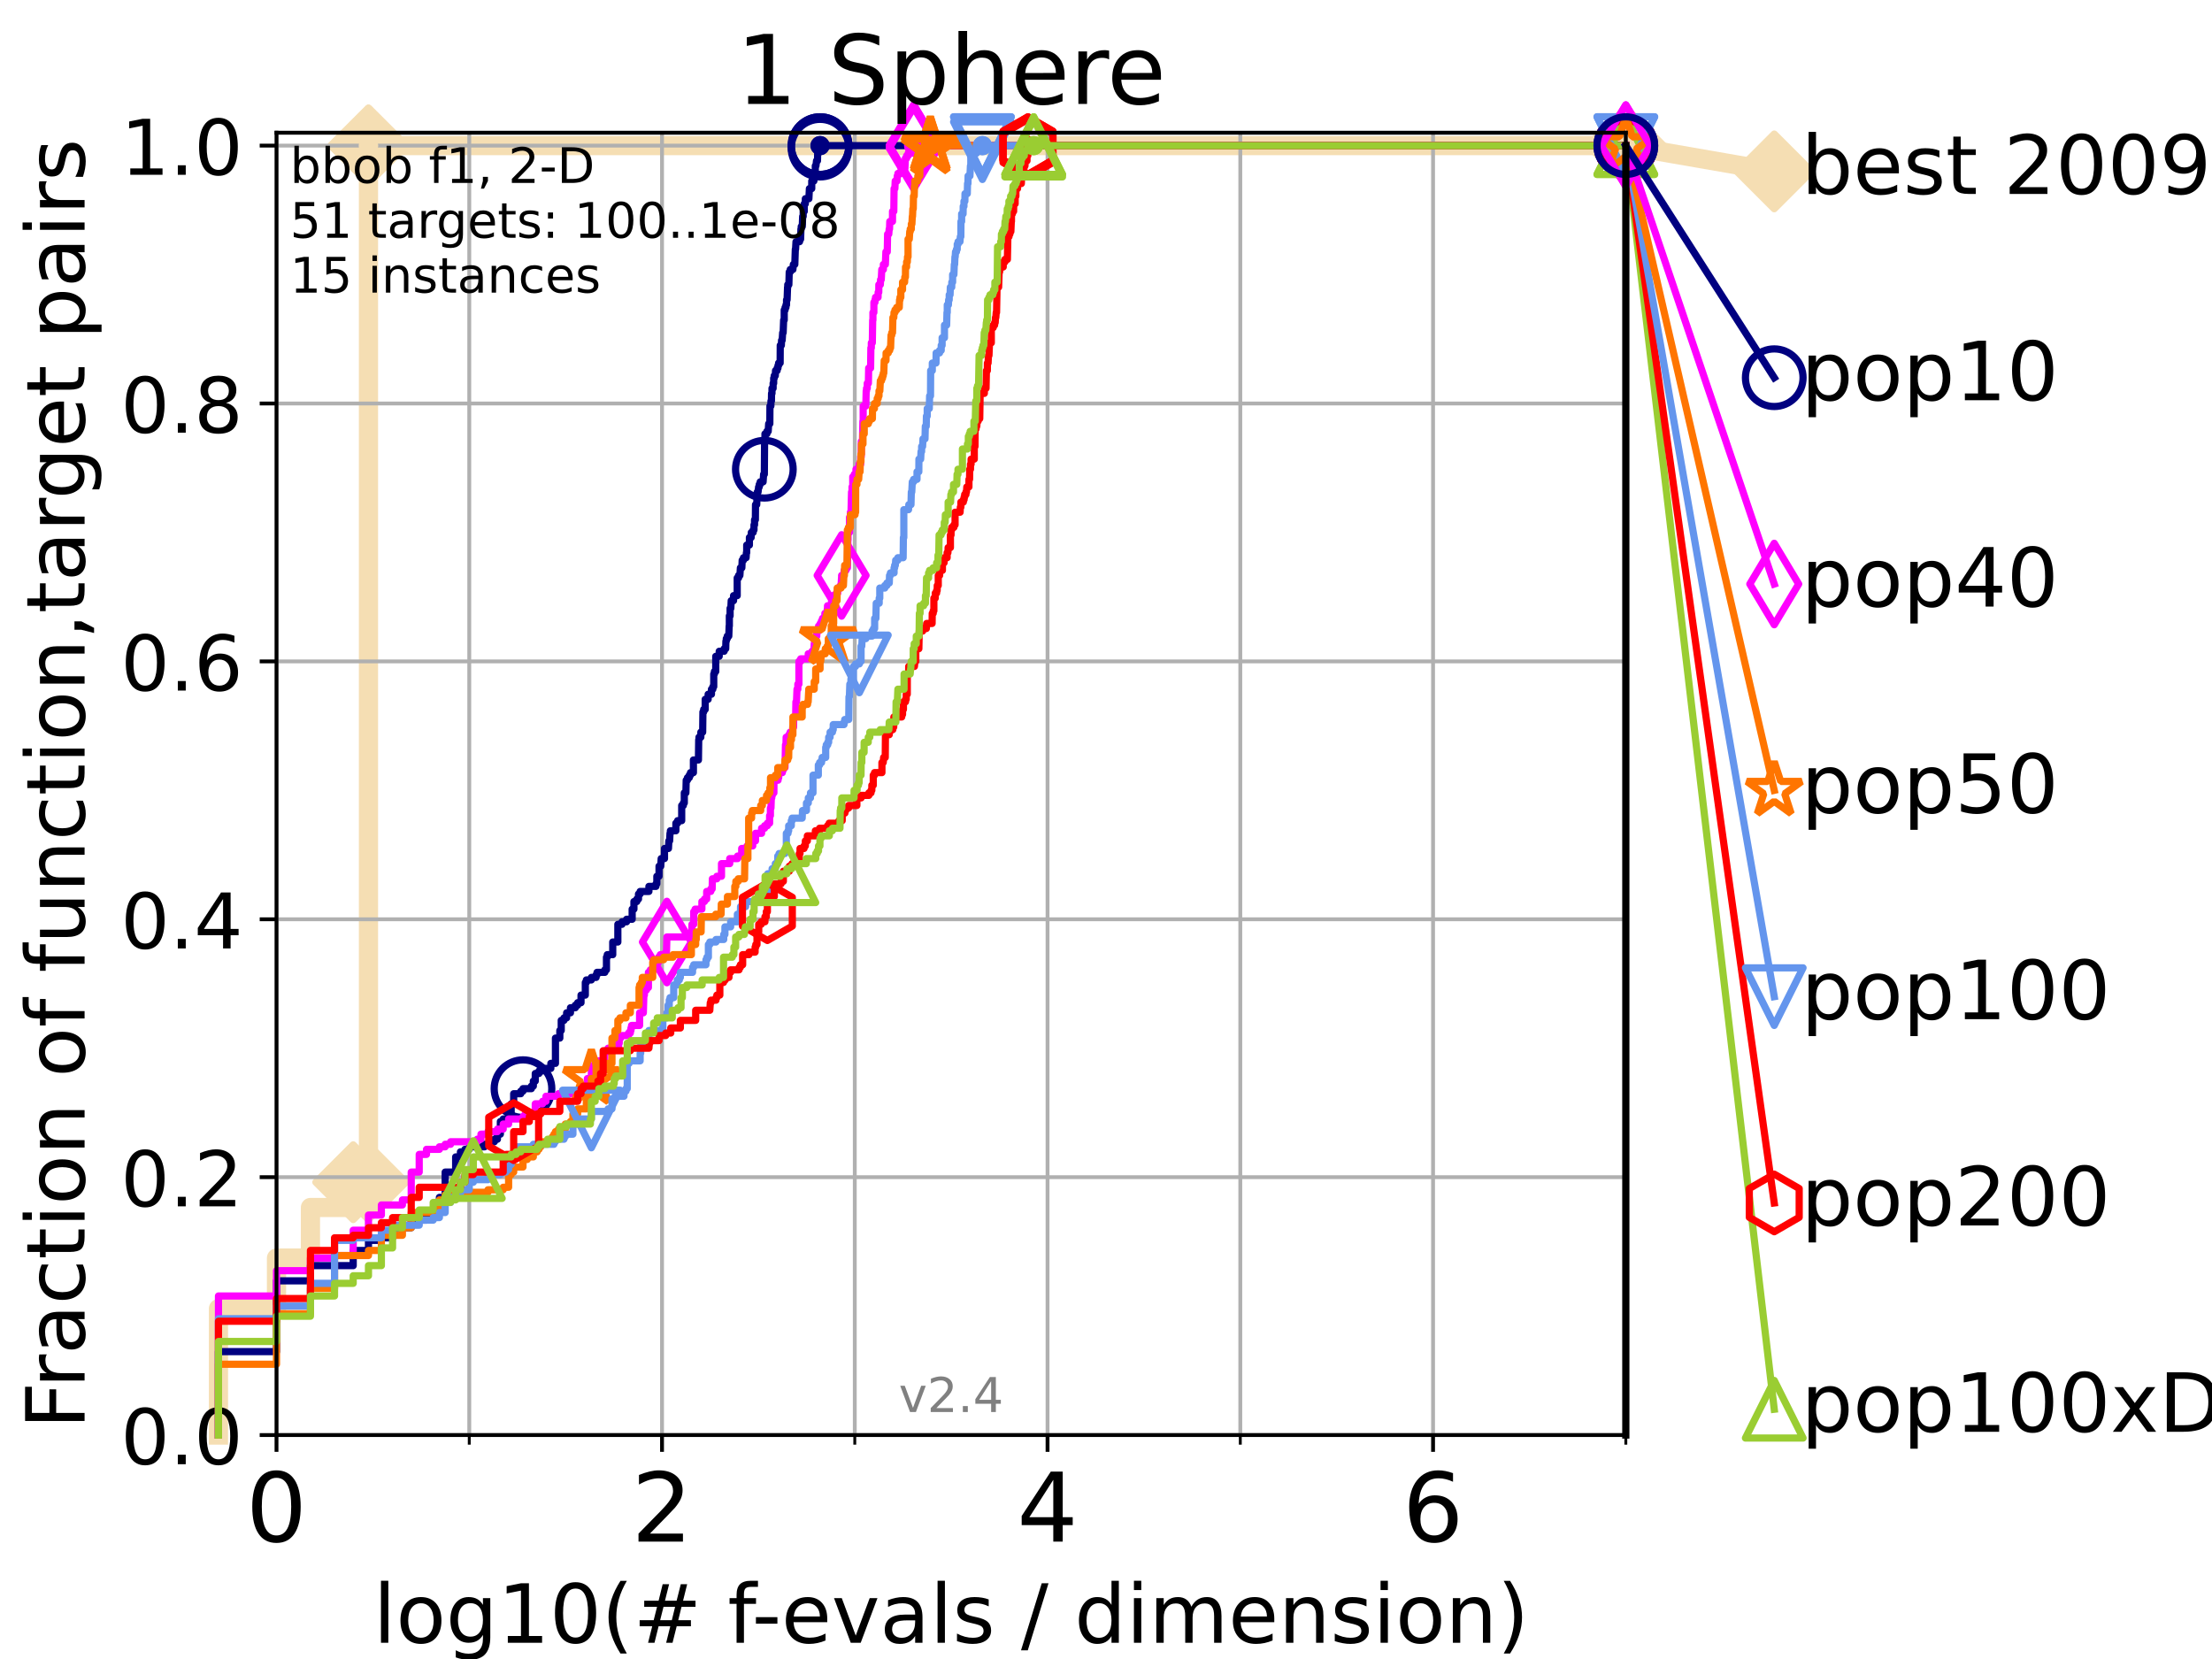 <?xml version="1.0" encoding="utf-8" standalone="no"?>
<!DOCTYPE svg PUBLIC "-//W3C//DTD SVG 1.1//EN"
  "http://www.w3.org/Graphics/SVG/1.1/DTD/svg11.dtd">
<!-- Created with matplotlib (https://matplotlib.org/) -->
<svg height="345.6pt" version="1.1" viewBox="0 0 460.8 345.6" width="460.8pt" xmlns="http://www.w3.org/2000/svg" xmlns:xlink="http://www.w3.org/1999/xlink">
 <defs>
  <style type="text/css">*{stroke-linecap:butt;stroke-linejoin:round;}</style>
 </defs>
 <g id="figure_1">
  <g id="patch_1">
   <path d="M 0 345.6 
L 460.8 345.6 
L 460.8 0 
L 0 0 
z
" style="fill:#ffffff;"/>
  </g>
  <g id="axes_1">
   <g id="patch_2">
    <path d="M 57.6 298.944 
L 338.688 298.944 
L 338.688 27.648 
L 57.6 27.648 
z
" style="fill:#ffffff;"/>
   </g>
   <g id="line2d_1">
    <path d="M 45.512 298.944 
L 45.512 272.61 
L 57.6 272.61 
L 57.6 262.076 
L 64.671 262.076 
L 64.671 251.542 
L 73.579 251.542 
L 73.579 246.275 
L 76.759 246.275 
L 76.759 30.334 
L 338.688 30.334 
" style="fill:none;stroke:#f5deb3;stroke-linecap:square;stroke-width:4;"/>
   </g>
   <g id="line2d_2">
    <defs>
     <path d="M -0 7.778 
L 7.778 0 
L 0 -7.778 
L -7.778 -0 
z
" id="m540cfb94a2" style="stroke:#f5deb3;stroke-linejoin:miter;stroke-width:1.5;"/>
    </defs>
    <g>
     <use style="fill:#f5deb3;stroke:#f5deb3;stroke-linejoin:miter;stroke-width:1.5;" x="73.579" xlink:href="#m540cfb94a2" y="246.275"/>
     <use style="fill:#f5deb3;stroke:#f5deb3;stroke-linejoin:miter;stroke-width:1.5;" x="76.759" xlink:href="#m540cfb94a2" y="246.275"/>
     <use style="fill:#f5deb3;stroke:#f5deb3;stroke-linejoin:miter;stroke-width:1.5;" x="76.759" xlink:href="#m540cfb94a2" y="30.334"/>
     <use style="fill:#f5deb3;stroke:#f5deb3;stroke-linejoin:miter;stroke-width:1.5;" x="76.759" xlink:href="#m540cfb94a2" y="30.334"/>
     <use style="fill:#f5deb3;stroke:#f5deb3;stroke-linejoin:miter;stroke-width:1.5;" x="76.759" xlink:href="#m540cfb94a2" y="30.334"/>
     <use style="fill:#f5deb3;stroke:#f5deb3;stroke-linejoin:miter;stroke-width:1.5;" x="338.688" xlink:href="#m540cfb94a2" y="30.334"/>
    </g>
   </g>
   <g id="line2d_3">
    <path style="fill:none;stroke:#f5deb3;stroke-linecap:square;stroke-width:4;"/>
    <g/>
   </g>
   <g id="line2d_4">
    <path d="M 338.688 30.334 
L 369.608 35.706 
" style="fill:none;stroke:#f5deb3;stroke-linecap:square;stroke-width:4;"/>
    <g>
     <use style="fill:#f5deb3;stroke:#f5deb3;stroke-linejoin:miter;stroke-width:1.5;" x="338.688" xlink:href="#m540cfb94a2" y="30.334"/>
     <use style="fill:#f5deb3;stroke:#f5deb3;stroke-linejoin:miter;stroke-width:1.5;" x="369.608" xlink:href="#m540cfb94a2" y="35.706"/>
    </g>
   </g>
   <g id="matplotlib.axis_1">
    <g id="xtick_1">
     <g id="line2d_5">
      <path clip-path="url(#p0e0e171a09)" d="M 57.6 298.944 
L 57.6 27.648 
" style="fill:none;stroke:#b0b0b0;stroke-linecap:square;stroke-width:0.8;"/>
     </g>
     <g id="line2d_6">
      <defs>
       <path d="M 0 0 
L 0 3.5 
" id="mf4e28c173e" style="stroke:#000000;stroke-width:0.8;"/>
      </defs>
      <g>
       <use style="stroke:#000000;stroke-width:0.8;" x="57.6" xlink:href="#mf4e28c173e" y="298.944"/>
      </g>
     </g>
     <g id="text_1">
      <!-- 0 -->
      <g transform="translate(51.237 321.141)scale(0.2 -0.2)">
       <defs>
        <path d="M 31.781 66.406 
Q 24.172 66.406 20.328 58.906 
Q 16.5 51.422 16.5 36.375 
Q 16.5 21.391 20.328 13.891 
Q 24.172 6.391 31.781 6.391 
Q 39.453 6.391 43.281 13.891 
Q 47.125 21.391 47.125 36.375 
Q 47.125 51.422 43.281 58.906 
Q 39.453 66.406 31.781 66.406 
z
M 31.781 74.219 
Q 44.047 74.219 50.516 64.516 
Q 56.984 54.828 56.984 36.375 
Q 56.984 17.969 50.516 8.266 
Q 44.047 -1.422 31.781 -1.422 
Q 19.531 -1.422 13.062 8.266 
Q 6.594 17.969 6.594 36.375 
Q 6.594 54.828 13.062 64.516 
Q 19.531 74.219 31.781 74.219 
z
" id="DejaVuSans-48"/>
       </defs>
       <use xlink:href="#DejaVuSans-48"/>
      </g>
     </g>
    </g>
    <g id="xtick_2">
     <g id="line2d_7">
      <path clip-path="url(#p0e0e171a09)" d="M 137.911 298.944 
L 137.911 27.648 
" style="fill:none;stroke:#b0b0b0;stroke-linecap:square;stroke-width:0.8;"/>
     </g>
     <g id="line2d_8">
      <g>
       <use style="stroke:#000000;stroke-width:0.8;" x="137.911" xlink:href="#mf4e28c173e" y="298.944"/>
      </g>
     </g>
     <g id="text_2">
      <!-- 2 -->
      <g transform="translate(131.548 321.141)scale(0.2 -0.2)">
       <defs>
        <path d="M 19.188 8.297 
L 53.609 8.297 
L 53.609 0 
L 7.328 0 
L 7.328 8.297 
Q 12.938 14.109 22.625 23.891 
Q 32.328 33.688 34.812 36.531 
Q 39.547 41.844 41.422 45.531 
Q 43.312 49.219 43.312 52.781 
Q 43.312 58.594 39.234 62.25 
Q 35.156 65.922 28.609 65.922 
Q 23.969 65.922 18.812 64.312 
Q 13.672 62.703 7.812 59.422 
L 7.812 69.391 
Q 13.766 71.781 18.938 73 
Q 24.125 74.219 28.422 74.219 
Q 39.75 74.219 46.484 68.547 
Q 53.219 62.891 53.219 53.422 
Q 53.219 48.922 51.531 44.891 
Q 49.859 40.875 45.406 35.406 
Q 44.188 33.984 37.641 27.219 
Q 31.109 20.453 19.188 8.297 
z
" id="DejaVuSans-50"/>
       </defs>
       <use xlink:href="#DejaVuSans-50"/>
      </g>
     </g>
    </g>
    <g id="xtick_3">
     <g id="line2d_9">
      <path clip-path="url(#p0e0e171a09)" d="M 218.222 298.944 
L 218.222 27.648 
" style="fill:none;stroke:#b0b0b0;stroke-linecap:square;stroke-width:0.8;"/>
     </g>
     <g id="line2d_10">
      <g>
       <use style="stroke:#000000;stroke-width:0.8;" x="218.222" xlink:href="#mf4e28c173e" y="298.944"/>
      </g>
     </g>
     <g id="text_3">
      <!-- 4 -->
      <g transform="translate(211.859 321.141)scale(0.2 -0.2)">
       <defs>
        <path d="M 37.797 64.312 
L 12.891 25.391 
L 37.797 25.391 
z
M 35.203 72.906 
L 47.609 72.906 
L 47.609 25.391 
L 58.016 25.391 
L 58.016 17.188 
L 47.609 17.188 
L 47.609 0 
L 37.797 0 
L 37.797 17.188 
L 4.891 17.188 
L 4.891 26.703 
z
" id="DejaVuSans-52"/>
       </defs>
       <use xlink:href="#DejaVuSans-52"/>
      </g>
     </g>
    </g>
    <g id="xtick_4">
     <g id="line2d_11">
      <path clip-path="url(#p0e0e171a09)" d="M 298.533 298.944 
L 298.533 27.648 
" style="fill:none;stroke:#b0b0b0;stroke-linecap:square;stroke-width:0.8;"/>
     </g>
     <g id="line2d_12">
      <g>
       <use style="stroke:#000000;stroke-width:0.8;" x="298.533" xlink:href="#mf4e28c173e" y="298.944"/>
      </g>
     </g>
     <g id="text_4">
      <!-- 6 -->
      <g transform="translate(292.17 321.141)scale(0.2 -0.2)">
       <defs>
        <path d="M 33.016 40.375 
Q 26.375 40.375 22.484 35.828 
Q 18.609 31.297 18.609 23.391 
Q 18.609 15.531 22.484 10.953 
Q 26.375 6.391 33.016 6.391 
Q 39.656 6.391 43.531 10.953 
Q 47.406 15.531 47.406 23.391 
Q 47.406 31.297 43.531 35.828 
Q 39.656 40.375 33.016 40.375 
z
M 52.594 71.297 
L 52.594 62.312 
Q 48.875 64.062 45.094 64.984 
Q 41.312 65.922 37.594 65.922 
Q 27.828 65.922 22.672 59.328 
Q 17.531 52.734 16.797 39.406 
Q 19.672 43.656 24.016 45.922 
Q 28.375 48.188 33.594 48.188 
Q 44.578 48.188 50.953 41.516 
Q 57.328 34.859 57.328 23.391 
Q 57.328 12.156 50.688 5.359 
Q 44.047 -1.422 33.016 -1.422 
Q 20.359 -1.422 13.672 8.266 
Q 6.984 17.969 6.984 36.375 
Q 6.984 53.656 15.188 63.938 
Q 23.391 74.219 37.203 74.219 
Q 40.922 74.219 44.703 73.484 
Q 48.484 72.75 52.594 71.297 
z
" id="DejaVuSans-54"/>
       </defs>
       <use xlink:href="#DejaVuSans-54"/>
      </g>
     </g>
    </g>
    <g id="xtick_5">
     <g id="line2d_13">
      <path clip-path="url(#p0e0e171a09)" d="M 97.755 298.944 
L 97.755 27.648 
" style="fill:none;stroke:#b0b0b0;stroke-linecap:square;stroke-width:0.8;"/>
     </g>
     <g id="line2d_14">
      <defs>
       <path d="M 0 0 
L 0 2 
" id="m53a2ac2209" style="stroke:#000000;stroke-width:0.6;"/>
      </defs>
      <g>
       <use style="stroke:#000000;stroke-width:0.6;" x="97.755" xlink:href="#m53a2ac2209" y="298.944"/>
      </g>
     </g>
    </g>
    <g id="xtick_6">
     <g id="line2d_15">
      <path clip-path="url(#p0e0e171a09)" d="M 178.066 298.944 
L 178.066 27.648 
" style="fill:none;stroke:#b0b0b0;stroke-linecap:square;stroke-width:0.8;"/>
     </g>
     <g id="line2d_16">
      <g>
       <use style="stroke:#000000;stroke-width:0.6;" x="178.066" xlink:href="#m53a2ac2209" y="298.944"/>
      </g>
     </g>
    </g>
    <g id="xtick_7">
     <g id="line2d_17">
      <path clip-path="url(#p0e0e171a09)" d="M 258.377 298.944 
L 258.377 27.648 
" style="fill:none;stroke:#b0b0b0;stroke-linecap:square;stroke-width:0.8;"/>
     </g>
     <g id="line2d_18">
      <g>
       <use style="stroke:#000000;stroke-width:0.6;" x="258.377" xlink:href="#m53a2ac2209" y="298.944"/>
      </g>
     </g>
    </g>
    <g id="xtick_8">
     <g id="line2d_19">
      <path clip-path="url(#p0e0e171a09)" d="M 338.688 298.944 
L 338.688 27.648 
" style="fill:none;stroke:#b0b0b0;stroke-linecap:square;stroke-width:0.8;"/>
     </g>
     <g id="line2d_20">
      <g>
       <use style="stroke:#000000;stroke-width:0.6;" x="338.688" xlink:href="#m53a2ac2209" y="298.944"/>
      </g>
     </g>
    </g>
    <g id="text_5">
     <!-- log10(# f-evals / dimension) -->
     <g transform="translate(77.764 342.218)scale(0.17 -0.17)">
      <defs>
       <path d="M 9.422 75.984 
L 18.406 75.984 
L 18.406 0 
L 9.422 0 
z
" id="DejaVuSans-108"/>
       <path d="M 30.609 48.391 
Q 23.391 48.391 19.188 42.75 
Q 14.984 37.109 14.984 27.297 
Q 14.984 17.484 19.156 11.844 
Q 23.344 6.203 30.609 6.203 
Q 37.797 6.203 41.984 11.859 
Q 46.188 17.531 46.188 27.297 
Q 46.188 37.016 41.984 42.703 
Q 37.797 48.391 30.609 48.391 
z
M 30.609 56 
Q 42.328 56 49.016 48.375 
Q 55.719 40.766 55.719 27.297 
Q 55.719 13.875 49.016 6.219 
Q 42.328 -1.422 30.609 -1.422 
Q 18.844 -1.422 12.172 6.219 
Q 5.516 13.875 5.516 27.297 
Q 5.516 40.766 12.172 48.375 
Q 18.844 56 30.609 56 
z
" id="DejaVuSans-111"/>
       <path d="M 45.406 27.984 
Q 45.406 37.75 41.375 43.109 
Q 37.359 48.484 30.078 48.484 
Q 22.859 48.484 18.828 43.109 
Q 14.797 37.75 14.797 27.984 
Q 14.797 18.266 18.828 12.891 
Q 22.859 7.516 30.078 7.516 
Q 37.359 7.516 41.375 12.891 
Q 45.406 18.266 45.406 27.984 
z
M 54.391 6.781 
Q 54.391 -7.172 48.188 -13.984 
Q 42 -20.797 29.203 -20.797 
Q 24.469 -20.797 20.266 -20.094 
Q 16.062 -19.391 12.109 -17.922 
L 12.109 -9.188 
Q 16.062 -11.328 19.922 -12.344 
Q 23.781 -13.375 27.781 -13.375 
Q 36.625 -13.375 41.016 -8.766 
Q 45.406 -4.156 45.406 5.172 
L 45.406 9.625 
Q 42.625 4.781 38.281 2.391 
Q 33.938 0 27.875 0 
Q 17.828 0 11.672 7.656 
Q 5.516 15.328 5.516 27.984 
Q 5.516 40.672 11.672 48.328 
Q 17.828 56 27.875 56 
Q 33.938 56 38.281 53.609 
Q 42.625 51.219 45.406 46.391 
L 45.406 54.688 
L 54.391 54.688 
z
" id="DejaVuSans-103"/>
       <path d="M 12.406 8.297 
L 28.516 8.297 
L 28.516 63.922 
L 10.984 60.406 
L 10.984 69.391 
L 28.422 72.906 
L 38.281 72.906 
L 38.281 8.297 
L 54.391 8.297 
L 54.391 0 
L 12.406 0 
z
" id="DejaVuSans-49"/>
       <path d="M 31 75.875 
Q 24.469 64.656 21.281 53.656 
Q 18.109 42.672 18.109 31.391 
Q 18.109 20.125 21.312 9.062 
Q 24.516 -2 31 -13.188 
L 23.188 -13.188 
Q 15.875 -1.703 12.234 9.375 
Q 8.594 20.453 8.594 31.391 
Q 8.594 42.281 12.203 53.312 
Q 15.828 64.359 23.188 75.875 
z
" id="DejaVuSans-40"/>
       <path d="M 51.125 44 
L 36.922 44 
L 32.812 27.688 
L 47.125 27.688 
z
M 43.797 71.781 
L 38.719 51.516 
L 52.984 51.516 
L 58.109 71.781 
L 65.922 71.781 
L 60.891 51.516 
L 76.125 51.516 
L 76.125 44 
L 58.984 44 
L 54.984 27.688 
L 70.516 27.688 
L 70.516 20.219 
L 53.078 20.219 
L 48 0 
L 40.188 0 
L 45.219 20.219 
L 30.906 20.219 
L 25.875 0 
L 18.016 0 
L 23.094 20.219 
L 7.719 20.219 
L 7.719 27.688 
L 24.906 27.688 
L 29 44 
L 13.281 44 
L 13.281 51.516 
L 30.906 51.516 
L 35.891 71.781 
z
" id="DejaVuSans-35"/>
       <path id="DejaVuSans-32"/>
       <path d="M 37.109 75.984 
L 37.109 68.5 
L 28.516 68.5 
Q 23.688 68.5 21.797 66.547 
Q 19.922 64.594 19.922 59.516 
L 19.922 54.688 
L 34.719 54.688 
L 34.719 47.703 
L 19.922 47.703 
L 19.922 0 
L 10.891 0 
L 10.891 47.703 
L 2.297 47.703 
L 2.297 54.688 
L 10.891 54.688 
L 10.891 58.5 
Q 10.891 67.625 15.141 71.797 
Q 19.391 75.984 28.609 75.984 
z
" id="DejaVuSans-102"/>
       <path d="M 4.891 31.391 
L 31.203 31.391 
L 31.203 23.391 
L 4.891 23.391 
z
" id="DejaVuSans-45"/>
       <path d="M 56.203 29.594 
L 56.203 25.203 
L 14.891 25.203 
Q 15.484 15.922 20.484 11.062 
Q 25.484 6.203 34.422 6.203 
Q 39.594 6.203 44.453 7.469 
Q 49.312 8.734 54.109 11.281 
L 54.109 2.781 
Q 49.266 0.734 44.188 -0.344 
Q 39.109 -1.422 33.891 -1.422 
Q 20.797 -1.422 13.156 6.188 
Q 5.516 13.812 5.516 26.812 
Q 5.516 40.234 12.766 48.109 
Q 20.016 56 32.328 56 
Q 43.359 56 49.781 48.891 
Q 56.203 41.797 56.203 29.594 
z
M 47.219 32.234 
Q 47.125 39.594 43.094 43.984 
Q 39.062 48.391 32.422 48.391 
Q 24.906 48.391 20.391 44.141 
Q 15.875 39.891 15.188 32.172 
z
" id="DejaVuSans-101"/>
       <path d="M 2.984 54.688 
L 12.5 54.688 
L 29.594 8.797 
L 46.688 54.688 
L 56.203 54.688 
L 35.688 0 
L 23.484 0 
z
" id="DejaVuSans-118"/>
       <path d="M 34.281 27.484 
Q 23.391 27.484 19.188 25 
Q 14.984 22.516 14.984 16.5 
Q 14.984 11.719 18.141 8.906 
Q 21.297 6.109 26.703 6.109 
Q 34.188 6.109 38.703 11.406 
Q 43.219 16.703 43.219 25.484 
L 43.219 27.484 
z
M 52.203 31.203 
L 52.203 0 
L 43.219 0 
L 43.219 8.297 
Q 40.141 3.328 35.547 0.953 
Q 30.953 -1.422 24.312 -1.422 
Q 15.922 -1.422 10.953 3.297 
Q 6 8.016 6 15.922 
Q 6 25.141 12.172 29.828 
Q 18.359 34.516 30.609 34.516 
L 43.219 34.516 
L 43.219 35.406 
Q 43.219 41.609 39.141 45 
Q 35.062 48.391 27.688 48.391 
Q 23 48.391 18.547 47.266 
Q 14.109 46.141 10.016 43.891 
L 10.016 52.203 
Q 14.938 54.109 19.578 55.047 
Q 24.219 56 28.609 56 
Q 40.484 56 46.344 49.844 
Q 52.203 43.703 52.203 31.203 
z
" id="DejaVuSans-97"/>
       <path d="M 44.281 53.078 
L 44.281 44.578 
Q 40.484 46.531 36.375 47.5 
Q 32.281 48.484 27.875 48.484 
Q 21.188 48.484 17.844 46.438 
Q 14.5 44.391 14.5 40.281 
Q 14.5 37.156 16.891 35.375 
Q 19.281 33.594 26.516 31.984 
L 29.594 31.297 
Q 39.156 29.25 43.188 25.516 
Q 47.219 21.781 47.219 15.094 
Q 47.219 7.469 41.188 3.016 
Q 35.156 -1.422 24.609 -1.422 
Q 20.219 -1.422 15.453 -0.562 
Q 10.688 0.297 5.422 2 
L 5.422 11.281 
Q 10.406 8.688 15.234 7.391 
Q 20.062 6.109 24.812 6.109 
Q 31.156 6.109 34.562 8.281 
Q 37.984 10.453 37.984 14.406 
Q 37.984 18.062 35.516 20.016 
Q 33.062 21.969 24.703 23.781 
L 21.578 24.516 
Q 13.234 26.266 9.516 29.906 
Q 5.812 33.547 5.812 39.891 
Q 5.812 47.609 11.281 51.797 
Q 16.75 56 26.812 56 
Q 31.781 56 36.172 55.266 
Q 40.578 54.547 44.281 53.078 
z
" id="DejaVuSans-115"/>
       <path d="M 25.391 72.906 
L 33.688 72.906 
L 8.297 -9.281 
L 0 -9.281 
z
" id="DejaVuSans-47"/>
       <path d="M 45.406 46.391 
L 45.406 75.984 
L 54.391 75.984 
L 54.391 0 
L 45.406 0 
L 45.406 8.203 
Q 42.578 3.328 38.25 0.953 
Q 33.938 -1.422 27.875 -1.422 
Q 17.969 -1.422 11.734 6.484 
Q 5.516 14.406 5.516 27.297 
Q 5.516 40.188 11.734 48.094 
Q 17.969 56 27.875 56 
Q 33.938 56 38.25 53.625 
Q 42.578 51.266 45.406 46.391 
z
M 14.797 27.297 
Q 14.797 17.391 18.875 11.75 
Q 22.953 6.109 30.078 6.109 
Q 37.203 6.109 41.297 11.75 
Q 45.406 17.391 45.406 27.297 
Q 45.406 37.203 41.297 42.844 
Q 37.203 48.484 30.078 48.484 
Q 22.953 48.484 18.875 42.844 
Q 14.797 37.203 14.797 27.297 
z
" id="DejaVuSans-100"/>
       <path d="M 9.422 54.688 
L 18.406 54.688 
L 18.406 0 
L 9.422 0 
z
M 9.422 75.984 
L 18.406 75.984 
L 18.406 64.594 
L 9.422 64.594 
z
" id="DejaVuSans-105"/>
       <path d="M 52 44.188 
Q 55.375 50.25 60.062 53.125 
Q 64.75 56 71.094 56 
Q 79.641 56 84.281 50.016 
Q 88.922 44.047 88.922 33.016 
L 88.922 0 
L 79.891 0 
L 79.891 32.719 
Q 79.891 40.578 77.094 44.375 
Q 74.312 48.188 68.609 48.188 
Q 61.625 48.188 57.562 43.547 
Q 53.516 38.922 53.516 30.906 
L 53.516 0 
L 44.484 0 
L 44.484 32.719 
Q 44.484 40.625 41.703 44.406 
Q 38.922 48.188 33.109 48.188 
Q 26.219 48.188 22.156 43.531 
Q 18.109 38.875 18.109 30.906 
L 18.109 0 
L 9.078 0 
L 9.078 54.688 
L 18.109 54.688 
L 18.109 46.188 
Q 21.188 51.219 25.484 53.609 
Q 29.781 56 35.688 56 
Q 41.656 56 45.828 52.969 
Q 50 49.953 52 44.188 
z
" id="DejaVuSans-109"/>
       <path d="M 54.891 33.016 
L 54.891 0 
L 45.906 0 
L 45.906 32.719 
Q 45.906 40.484 42.875 44.328 
Q 39.844 48.188 33.797 48.188 
Q 26.516 48.188 22.312 43.547 
Q 18.109 38.922 18.109 30.906 
L 18.109 0 
L 9.078 0 
L 9.078 54.688 
L 18.109 54.688 
L 18.109 46.188 
Q 21.344 51.125 25.703 53.562 
Q 30.078 56 35.797 56 
Q 45.219 56 50.047 50.172 
Q 54.891 44.344 54.891 33.016 
z
" id="DejaVuSans-110"/>
       <path d="M 8.016 75.875 
L 15.828 75.875 
Q 23.141 64.359 26.781 53.312 
Q 30.422 42.281 30.422 31.391 
Q 30.422 20.453 26.781 9.375 
Q 23.141 -1.703 15.828 -13.188 
L 8.016 -13.188 
Q 14.5 -2 17.703 9.062 
Q 20.906 20.125 20.906 31.391 
Q 20.906 42.672 17.703 53.656 
Q 14.5 64.656 8.016 75.875 
z
" id="DejaVuSans-41"/>
      </defs>
      <use xlink:href="#DejaVuSans-108"/>
      <use x="27.783" xlink:href="#DejaVuSans-111"/>
      <use x="88.965" xlink:href="#DejaVuSans-103"/>
      <use x="152.441" xlink:href="#DejaVuSans-49"/>
      <use x="216.064" xlink:href="#DejaVuSans-48"/>
      <use x="279.688" xlink:href="#DejaVuSans-40"/>
      <use x="318.701" xlink:href="#DejaVuSans-35"/>
      <use x="402.49" xlink:href="#DejaVuSans-32"/>
      <use x="434.277" xlink:href="#DejaVuSans-102"/>
      <use x="463.982" xlink:href="#DejaVuSans-45"/>
      <use x="500.066" xlink:href="#DejaVuSans-101"/>
      <use x="561.59" xlink:href="#DejaVuSans-118"/>
      <use x="620.77" xlink:href="#DejaVuSans-97"/>
      <use x="682.049" xlink:href="#DejaVuSans-108"/>
      <use x="709.832" xlink:href="#DejaVuSans-115"/>
      <use x="761.932" xlink:href="#DejaVuSans-32"/>
      <use x="793.719" xlink:href="#DejaVuSans-47"/>
      <use x="827.41" xlink:href="#DejaVuSans-32"/>
      <use x="859.197" xlink:href="#DejaVuSans-100"/>
      <use x="922.674" xlink:href="#DejaVuSans-105"/>
      <use x="950.457" xlink:href="#DejaVuSans-109"/>
      <use x="1047.869" xlink:href="#DejaVuSans-101"/>
      <use x="1109.393" xlink:href="#DejaVuSans-110"/>
      <use x="1172.771" xlink:href="#DejaVuSans-115"/>
      <use x="1224.871" xlink:href="#DejaVuSans-105"/>
      <use x="1252.654" xlink:href="#DejaVuSans-111"/>
      <use x="1313.836" xlink:href="#DejaVuSans-110"/>
      <use x="1377.215" xlink:href="#DejaVuSans-41"/>
     </g>
    </g>
   </g>
   <g id="matplotlib.axis_2">
    <g id="ytick_1">
     <g id="line2d_21">
      <path clip-path="url(#p0e0e171a09)" d="M 57.6 298.944 
L 338.688 298.944 
" style="fill:none;stroke:#b0b0b0;stroke-linecap:square;stroke-width:0.8;"/>
     </g>
     <g id="line2d_22">
      <defs>
       <path d="M 0 0 
L -3.5 0 
" id="m67b7addea2" style="stroke:#000000;stroke-width:0.8;"/>
      </defs>
      <g>
       <use style="stroke:#000000;stroke-width:0.8;" x="57.6" xlink:href="#m67b7addea2" y="298.944"/>
      </g>
     </g>
     <g id="text_6">
      <!-- 0.0 -->
      <g transform="translate(25.155 305.023)scale(0.16 -0.16)">
       <defs>
        <path d="M 10.688 12.406 
L 21 12.406 
L 21 0 
L 10.688 0 
z
" id="DejaVuSans-46"/>
       </defs>
       <use xlink:href="#DejaVuSans-48"/>
       <use x="63.623" xlink:href="#DejaVuSans-46"/>
       <use x="95.41" xlink:href="#DejaVuSans-48"/>
      </g>
     </g>
    </g>
    <g id="ytick_2">
     <g id="line2d_23">
      <path clip-path="url(#p0e0e171a09)" d="M 57.6 245.222 
L 338.688 245.222 
" style="fill:none;stroke:#b0b0b0;stroke-linecap:square;stroke-width:0.8;"/>
     </g>
     <g id="line2d_24">
      <g>
       <use style="stroke:#000000;stroke-width:0.8;" x="57.6" xlink:href="#m67b7addea2" y="245.222"/>
      </g>
     </g>
     <g id="text_7">
      <!-- 0.2 -->
      <g transform="translate(25.155 251.301)scale(0.16 -0.16)">
       <use xlink:href="#DejaVuSans-48"/>
       <use x="63.623" xlink:href="#DejaVuSans-46"/>
       <use x="95.41" xlink:href="#DejaVuSans-50"/>
      </g>
     </g>
    </g>
    <g id="ytick_3">
     <g id="line2d_25">
      <path clip-path="url(#p0e0e171a09)" d="M 57.6 191.5 
L 338.688 191.5 
" style="fill:none;stroke:#b0b0b0;stroke-linecap:square;stroke-width:0.8;"/>
     </g>
     <g id="line2d_26">
      <g>
       <use style="stroke:#000000;stroke-width:0.8;" x="57.6" xlink:href="#m67b7addea2" y="191.5"/>
      </g>
     </g>
     <g id="text_8">
      <!-- 0.4 -->
      <g transform="translate(25.155 197.579)scale(0.16 -0.16)">
       <use xlink:href="#DejaVuSans-48"/>
       <use x="63.623" xlink:href="#DejaVuSans-46"/>
       <use x="95.41" xlink:href="#DejaVuSans-52"/>
      </g>
     </g>
    </g>
    <g id="ytick_4">
     <g id="line2d_27">
      <path clip-path="url(#p0e0e171a09)" d="M 57.6 137.778 
L 338.688 137.778 
" style="fill:none;stroke:#b0b0b0;stroke-linecap:square;stroke-width:0.8;"/>
     </g>
     <g id="line2d_28">
      <g>
       <use style="stroke:#000000;stroke-width:0.8;" x="57.6" xlink:href="#m67b7addea2" y="137.778"/>
      </g>
     </g>
     <g id="text_9">
      <!-- 0.6 -->
      <g transform="translate(25.155 143.857)scale(0.16 -0.16)">
       <use xlink:href="#DejaVuSans-48"/>
       <use x="63.623" xlink:href="#DejaVuSans-46"/>
       <use x="95.41" xlink:href="#DejaVuSans-54"/>
      </g>
     </g>
    </g>
    <g id="ytick_5">
     <g id="line2d_29">
      <path clip-path="url(#p0e0e171a09)" d="M 57.6 84.056 
L 338.688 84.056 
" style="fill:none;stroke:#b0b0b0;stroke-linecap:square;stroke-width:0.8;"/>
     </g>
     <g id="line2d_30">
      <g>
       <use style="stroke:#000000;stroke-width:0.8;" x="57.6" xlink:href="#m67b7addea2" y="84.056"/>
      </g>
     </g>
     <g id="text_10">
      <!-- 0.8 -->
      <g transform="translate(25.155 90.135)scale(0.16 -0.16)">
       <defs>
        <path d="M 31.781 34.625 
Q 24.75 34.625 20.719 30.859 
Q 16.703 27.094 16.703 20.516 
Q 16.703 13.922 20.719 10.156 
Q 24.75 6.391 31.781 6.391 
Q 38.812 6.391 42.859 10.172 
Q 46.922 13.969 46.922 20.516 
Q 46.922 27.094 42.891 30.859 
Q 38.875 34.625 31.781 34.625 
z
M 21.922 38.812 
Q 15.578 40.375 12.031 44.719 
Q 8.5 49.078 8.5 55.328 
Q 8.5 64.062 14.719 69.141 
Q 20.953 74.219 31.781 74.219 
Q 42.672 74.219 48.875 69.141 
Q 55.078 64.062 55.078 55.328 
Q 55.078 49.078 51.531 44.719 
Q 48 40.375 41.703 38.812 
Q 48.828 37.156 52.797 32.312 
Q 56.781 27.484 56.781 20.516 
Q 56.781 9.906 50.312 4.234 
Q 43.844 -1.422 31.781 -1.422 
Q 19.734 -1.422 13.25 4.234 
Q 6.781 9.906 6.781 20.516 
Q 6.781 27.484 10.781 32.312 
Q 14.797 37.156 21.922 38.812 
z
M 18.312 54.391 
Q 18.312 48.734 21.844 45.562 
Q 25.391 42.391 31.781 42.391 
Q 38.141 42.391 41.719 45.562 
Q 45.312 48.734 45.312 54.391 
Q 45.312 60.062 41.719 63.234 
Q 38.141 66.406 31.781 66.406 
Q 25.391 66.406 21.844 63.234 
Q 18.312 60.062 18.312 54.391 
z
" id="DejaVuSans-56"/>
       </defs>
       <use xlink:href="#DejaVuSans-48"/>
       <use x="63.623" xlink:href="#DejaVuSans-46"/>
       <use x="95.41" xlink:href="#DejaVuSans-56"/>
      </g>
     </g>
    </g>
    <g id="ytick_6">
     <g id="line2d_31">
      <path clip-path="url(#p0e0e171a09)" d="M 57.6 30.334 
L 338.688 30.334 
" style="fill:none;stroke:#b0b0b0;stroke-linecap:square;stroke-width:0.8;"/>
     </g>
     <g id="line2d_32">
      <g>
       <use style="stroke:#000000;stroke-width:0.8;" x="57.6" xlink:href="#m67b7addea2" y="30.334"/>
      </g>
     </g>
     <g id="text_11">
      <!-- 1.0 -->
      <g transform="translate(25.155 36.413)scale(0.16 -0.16)">
       <use xlink:href="#DejaVuSans-49"/>
       <use x="63.623" xlink:href="#DejaVuSans-46"/>
       <use x="95.41" xlink:href="#DejaVuSans-48"/>
      </g>
     </g>
    </g>
    <g id="text_12">
     <!-- Fraction of function,target pairs -->
     <g transform="translate(17.62 297.681)rotate(-90)scale(0.17 -0.17)">
      <defs>
       <path d="M 9.812 72.906 
L 51.703 72.906 
L 51.703 64.594 
L 19.672 64.594 
L 19.672 43.109 
L 48.578 43.109 
L 48.578 34.812 
L 19.672 34.812 
L 19.672 0 
L 9.812 0 
z
" id="DejaVuSans-70"/>
       <path d="M 41.109 46.297 
Q 39.594 47.172 37.812 47.578 
Q 36.031 48 33.891 48 
Q 26.266 48 22.188 43.047 
Q 18.109 38.094 18.109 28.812 
L 18.109 0 
L 9.078 0 
L 9.078 54.688 
L 18.109 54.688 
L 18.109 46.188 
Q 20.953 51.172 25.484 53.578 
Q 30.031 56 36.531 56 
Q 37.453 56 38.578 55.875 
Q 39.703 55.766 41.062 55.516 
z
" id="DejaVuSans-114"/>
       <path d="M 48.781 52.594 
L 48.781 44.188 
Q 44.969 46.297 41.141 47.344 
Q 37.312 48.391 33.406 48.391 
Q 24.656 48.391 19.812 42.844 
Q 14.984 37.312 14.984 27.297 
Q 14.984 17.281 19.812 11.734 
Q 24.656 6.203 33.406 6.203 
Q 37.312 6.203 41.141 7.25 
Q 44.969 8.297 48.781 10.406 
L 48.781 2.094 
Q 45.016 0.344 40.984 -0.531 
Q 36.969 -1.422 32.422 -1.422 
Q 20.062 -1.422 12.781 6.344 
Q 5.516 14.109 5.516 27.297 
Q 5.516 40.672 12.859 48.328 
Q 20.219 56 33.016 56 
Q 37.156 56 41.109 55.141 
Q 45.062 54.297 48.781 52.594 
z
" id="DejaVuSans-99"/>
       <path d="M 18.312 70.219 
L 18.312 54.688 
L 36.812 54.688 
L 36.812 47.703 
L 18.312 47.703 
L 18.312 18.016 
Q 18.312 11.328 20.141 9.422 
Q 21.969 7.516 27.594 7.516 
L 36.812 7.516 
L 36.812 0 
L 27.594 0 
Q 17.188 0 13.234 3.875 
Q 9.281 7.766 9.281 18.016 
L 9.281 47.703 
L 2.688 47.703 
L 2.688 54.688 
L 9.281 54.688 
L 9.281 70.219 
z
" id="DejaVuSans-116"/>
       <path d="M 8.5 21.578 
L 8.5 54.688 
L 17.484 54.688 
L 17.484 21.922 
Q 17.484 14.156 20.5 10.266 
Q 23.531 6.391 29.594 6.391 
Q 36.859 6.391 41.078 11.031 
Q 45.312 15.672 45.312 23.688 
L 45.312 54.688 
L 54.297 54.688 
L 54.297 0 
L 45.312 0 
L 45.312 8.406 
Q 42.047 3.422 37.719 1 
Q 33.406 -1.422 27.688 -1.422 
Q 18.266 -1.422 13.375 4.438 
Q 8.5 10.297 8.5 21.578 
z
M 31.109 56 
z
" id="DejaVuSans-117"/>
       <path d="M 11.719 12.406 
L 22.016 12.406 
L 22.016 4 
L 14.016 -11.625 
L 7.719 -11.625 
L 11.719 4 
z
" id="DejaVuSans-44"/>
       <path d="M 18.109 8.203 
L 18.109 -20.797 
L 9.078 -20.797 
L 9.078 54.688 
L 18.109 54.688 
L 18.109 46.391 
Q 20.953 51.266 25.266 53.625 
Q 29.594 56 35.594 56 
Q 45.562 56 51.781 48.094 
Q 58.016 40.188 58.016 27.297 
Q 58.016 14.406 51.781 6.484 
Q 45.562 -1.422 35.594 -1.422 
Q 29.594 -1.422 25.266 0.953 
Q 20.953 3.328 18.109 8.203 
z
M 48.688 27.297 
Q 48.688 37.203 44.609 42.844 
Q 40.531 48.484 33.406 48.484 
Q 26.266 48.484 22.188 42.844 
Q 18.109 37.203 18.109 27.297 
Q 18.109 17.391 22.188 11.75 
Q 26.266 6.109 33.406 6.109 
Q 40.531 6.109 44.609 11.75 
Q 48.688 17.391 48.688 27.297 
z
" id="DejaVuSans-112"/>
      </defs>
      <use xlink:href="#DejaVuSans-70"/>
      <use x="50.27" xlink:href="#DejaVuSans-114"/>
      <use x="91.383" xlink:href="#DejaVuSans-97"/>
      <use x="152.662" xlink:href="#DejaVuSans-99"/>
      <use x="207.643" xlink:href="#DejaVuSans-116"/>
      <use x="246.852" xlink:href="#DejaVuSans-105"/>
      <use x="274.635" xlink:href="#DejaVuSans-111"/>
      <use x="335.816" xlink:href="#DejaVuSans-110"/>
      <use x="399.195" xlink:href="#DejaVuSans-32"/>
      <use x="430.982" xlink:href="#DejaVuSans-111"/>
      <use x="492.164" xlink:href="#DejaVuSans-102"/>
      <use x="527.369" xlink:href="#DejaVuSans-32"/>
      <use x="559.156" xlink:href="#DejaVuSans-102"/>
      <use x="594.361" xlink:href="#DejaVuSans-117"/>
      <use x="657.74" xlink:href="#DejaVuSans-110"/>
      <use x="721.119" xlink:href="#DejaVuSans-99"/>
      <use x="776.1" xlink:href="#DejaVuSans-116"/>
      <use x="815.309" xlink:href="#DejaVuSans-105"/>
      <use x="843.092" xlink:href="#DejaVuSans-111"/>
      <use x="904.273" xlink:href="#DejaVuSans-110"/>
      <use x="967.652" xlink:href="#DejaVuSans-44"/>
      <use x="999.439" xlink:href="#DejaVuSans-116"/>
      <use x="1038.648" xlink:href="#DejaVuSans-97"/>
      <use x="1099.928" xlink:href="#DejaVuSans-114"/>
      <use x="1139.291" xlink:href="#DejaVuSans-103"/>
      <use x="1202.768" xlink:href="#DejaVuSans-101"/>
      <use x="1264.291" xlink:href="#DejaVuSans-116"/>
      <use x="1303.5" xlink:href="#DejaVuSans-32"/>
      <use x="1335.287" xlink:href="#DejaVuSans-112"/>
      <use x="1398.764" xlink:href="#DejaVuSans-97"/>
      <use x="1460.043" xlink:href="#DejaVuSans-105"/>
      <use x="1487.826" xlink:href="#DejaVuSans-114"/>
      <use x="1528.939" xlink:href="#DejaVuSans-115"/>
     </g>
    </g>
   </g>
   <g id="line2d_33">
    <defs>
     <path d="M 0 1.5 
C 0.398 1.5 0.779 1.342 1.061 1.061 
C 1.342 0.779 1.5 0.398 1.5 0 
C 1.5 -0.398 1.342 -0.779 1.061 -1.061 
C 0.779 -1.342 0.398 -1.5 0 -1.5 
C -0.398 -1.5 -0.779 -1.342 -1.061 -1.061 
C -1.342 -0.779 -1.5 -0.398 -1.5 0 
C -1.5 0.398 -1.342 0.779 -1.061 1.061 
C -0.779 1.342 -0.398 1.5 0 1.5 
z
" id="m367e5f724e" style="stroke:#f5deb3;"/>
    </defs>
    <g>
     <use style="fill:#f5deb3;stroke:#f5deb3;" x="76.759" xlink:href="#m367e5f724e" y="30.334"/>
     <use style="fill:#f5deb3;stroke:#f5deb3;" x="76.759" xlink:href="#m367e5f724e" y="30.334"/>
    </g>
   </g>
   <g id="line2d_34">
    <defs>
     <path d="M 0 1.5 
C 0.398 1.5 0.779 1.342 1.061 1.061 
C 1.342 0.779 1.5 0.398 1.5 0 
C 1.5 -0.398 1.342 -0.779 1.061 -1.061 
C 0.779 -1.342 0.398 -1.5 0 -1.5 
C -0.398 -1.5 -0.779 -1.342 -1.061 -1.061 
C -1.342 -0.779 -1.5 -0.398 -1.5 0 
C -1.5 0.398 -1.342 0.779 -1.061 1.061 
C -0.779 1.342 -0.398 1.5 0 1.5 
z
" id="m4d3f34e7f7" style="stroke:#000080;"/>
    </defs>
    <g>
     <use style="fill:#000080;stroke:#000080;" x="170.833" xlink:href="#m4d3f34e7f7" y="30.334"/>
     <use style="fill:#000080;stroke:#000080;" x="170.833" xlink:href="#m4d3f34e7f7" y="30.334"/>
    </g>
   </g>
   <g id="line2d_35">
    <path d="M 45.512 298.944 
L 45.512 281.563 
L 57.6 281.563 
L 57.6 266.816 
L 64.671 266.816 
L 64.671 263.656 
L 73.579 263.656 
L 73.579 260.496 
L 76.759 260.496 
L 76.759 258.389 
L 79.447 258.389 
L 79.447 257.862 
L 81.776 257.862 
L 81.776 255.756 
L 85.667 255.756 
L 85.667 254.176 
L 88.847 254.176 
L 88.847 253.122 
L 90.243 253.122 
L 90.243 252.069 
L 91.535 252.069 
L 91.535 249.436 
L 92.738 249.436 
L 92.738 244.169 
L 94.921 244.169 
L 94.921 241.009 
L 95.918 241.009 
L 95.918 239.955 
L 96.861 239.955 
L 96.861 239.428 
L 97.755 239.428 
L 97.755 238.902 
L 100.935 238.902 
L 100.935 238.375 
L 102.331 238.375 
L 102.331 237.848 
L 102.989 237.848 
L 102.989 237.322 
L 103.623 237.322 
L 103.623 236.268 
L 104.235 236.268 
L 104.235 233.635 
L 104.826 233.635 
L 104.826 233.108 
L 105.952 233.108 
L 105.952 232.582 
L 106.489 232.582 
L 106.489 229.948 
L 107.009 229.948 
L 107.009 227.841 
L 108.484 227.841 
L 108.484 227.315 
L 108.949 227.315 
L 108.949 226.788 
L 110.694 226.788 
L 110.694 226.261 
L 111.105 226.261 
L 111.105 225.208 
L 111.506 225.208 
L 111.506 223.628 
L 112.281 223.628 
L 112.281 223.101 
L 113.023 223.101 
L 113.023 222.575 
L 114.751 222.575 
L 114.751 221.521 
L 115.711 221.521 
L 115.711 216.254 
L 116.621 216.254 
L 116.621 214.674 
L 116.914 214.674 
L 116.914 212.567 
L 117.486 212.567 
L 117.486 212.041 
L 118.04 212.041 
L 118.04 210.987 
L 118.839 210.987 
L 118.839 209.934 
L 119.85 209.934 
L 119.85 209.407 
L 120.335 209.407 
L 120.335 208.881 
L 121.037 208.881 
L 121.037 207.301 
L 121.931 207.301 
L 121.931 204.667 
L 122.148 204.667 
L 122.148 204.141 
L 123.193 204.141 
L 123.193 203.614 
L 124.178 203.614 
L 124.178 203.087 
L 124.369 203.087 
L 124.369 202.56 
L 125.996 202.56 
L 125.996 202.034 
L 126.338 202.034 
L 126.338 199.4 
L 126.507 199.4 
L 126.507 198.874 
L 127.643 198.874 
L 127.643 196.24 
L 128.709 196.24 
L 128.709 192.553 
L 129.574 192.553 
L 129.574 192.027 
L 130.532 192.027 
L 130.532 191.5 
L 131.691 191.5 
L 131.691 189.393 
L 132.06 189.393 
L 132.06 187.813 
L 132.66 187.813 
L 132.66 187.287 
L 133.01 187.287 
L 133.01 186.233 
L 133.353 186.233 
L 133.353 185.706 
L 135.179 185.706 
L 135.179 184.653 
L 136.645 184.653 
L 136.645 184.126 
L 136.832 184.126 
L 136.832 182.546 
L 137.29 182.546 
L 137.29 180.44 
L 137.647 180.44 
L 137.736 178.86 
L 138.426 178.86 
L 138.426 176.753 
L 139.253 176.753 
L 139.334 175.173 
L 139.494 175.173 
L 139.573 173.593 
L 139.652 173.593 
L 139.652 173.066 
L 140.797 173.066 
L 140.797 171.486 
L 141.163 171.486 
L 141.163 170.959 
L 142.01 170.959 
L 142.01 167.799 
L 142.352 167.799 
L 142.352 167.272 
L 142.553 167.272 
L 142.553 165.166 
L 142.884 165.166 
L 142.95 162.532 
L 143.209 162.532 
L 143.209 162.006 
L 143.591 162.006 
L 143.591 161.479 
L 143.841 161.479 
L 143.841 160.952 
L 144.451 160.952 
L 144.451 158.319 
L 145.497 158.319 
L 145.554 154.105 
L 145.61 154.105 
L 145.61 153.579 
L 145.998 153.579 
L 145.998 152.525 
L 146.378 152.525 
L 146.431 148.312 
L 146.591 148.312 
L 146.591 147.785 
L 146.906 147.785 
L 146.906 145.678 
L 147.52 145.678 
L 147.52 144.625 
L 148.21 144.625 
L 148.21 143.572 
L 148.497 143.572 
L 148.497 143.045 
L 148.686 143.045 
L 148.686 140.411 
L 148.827 140.411 
L 148.827 139.885 
L 149.104 139.885 
L 149.104 136.725 
L 149.824 136.725 
L 149.824 135.671 
L 150.85 135.671 
L 150.85 135.145 
L 151.179 135.145 
L 151.219 133.565 
L 151.301 133.565 
L 151.301 133.038 
L 151.502 133.038 
L 151.502 132.511 
L 151.819 132.511 
L 151.897 130.404 
L 151.936 130.404 
L 151.936 128.298 
L 152.092 128.298 
L 152.092 126.718 
L 152.246 126.718 
L 152.322 125.138 
L 152.811 125.138 
L 152.811 124.084 
L 153.574 124.084 
L 153.574 120.397 
L 153.855 120.397 
L 153.855 119.871 
L 154.133 119.871 
L 154.236 118.291 
L 154.541 118.291 
L 154.608 116.711 
L 154.874 116.711 
L 154.874 116.184 
L 155.425 116.184 
L 155.489 115.131 
L 155.552 115.131 
L 155.552 113.55 
L 156.114 113.55 
L 156.114 111.97 
L 156.479 111.97 
L 156.509 110.917 
L 156.895 110.917 
L 156.895 110.39 
L 157.07 110.39 
L 157.07 109.337 
L 157.186 109.337 
L 157.186 108.284 
L 157.358 108.284 
L 157.387 105.124 
L 157.642 105.124 
L 157.698 103.543 
L 157.754 103.543 
L 157.754 102.49 
L 157.921 102.49 
L 158.031 101.437 
L 158.168 101.437 
L 158.168 100.91 
L 158.358 100.91 
L 158.358 100.383 
L 158.968 100.383 
L 159.072 98.803 
L 159.227 98.803 
L 159.278 91.956 
L 159.355 91.956 
L 159.355 90.376 
L 159.758 90.376 
L 159.758 89.85 
L 160.03 89.85 
L 160.128 88.27 
L 160.37 88.27 
L 160.394 84.583 
L 160.585 84.583 
L 160.609 83.529 
L 160.704 83.529 
L 160.727 81.949 
L 160.821 81.949 
L 160.821 80.896 
L 161.054 80.896 
L 161.054 79.843 
L 161.169 79.843 
L 161.169 78.789 
L 161.284 78.789 
L 161.284 78.263 
L 161.511 78.263 
L 161.556 77.209 
L 161.89 77.209 
L 161.89 76.682 
L 162.065 76.682 
L 162.065 76.156 
L 162.195 76.156 
L 162.195 75.629 
L 162.517 75.629 
L 162.539 71.942 
L 162.771 71.942 
L 162.813 70.889 
L 162.938 70.889 
L 163.041 69.309 
L 163.144 69.309 
L 163.246 66.675 
L 163.368 66.675 
L 163.368 64.569 
L 163.55 64.569 
L 163.55 64.042 
L 163.729 64.042 
L 163.729 63.515 
L 163.848 63.515 
L 163.848 62.462 
L 163.966 62.462 
L 164.063 59.829 
L 164.102 59.829 
L 164.102 59.302 
L 164.334 59.302 
L 164.41 56.668 
L 164.619 56.668 
L 164.619 56.142 
L 165.175 56.142 
L 165.266 55.088 
L 165.573 55.088 
L 165.679 51.928 
L 165.732 51.928 
L 165.821 50.348 
L 166.561 50.348 
L 166.561 49.821 
L 166.779 49.821 
L 166.846 47.715 
L 166.912 47.715 
L 166.912 47.188 
L 167.126 47.188 
L 167.207 45.081 
L 167.32 45.081 
L 167.32 44.028 
L 167.545 44.028 
L 167.545 42.448 
L 167.767 42.448 
L 167.767 41.395 
L 168.506 41.395 
L 168.612 39.288 
L 169.1 39.288 
L 169.1 37.708 
L 169.546 37.708 
L 169.546 36.128 
L 169.842 36.128 
L 169.842 34.548 
L 169.981 34.548 
L 170.092 33.494 
L 170.297 33.494 
L 170.365 30.861 
L 170.833 30.861 
L 170.833 30.334 
L 338.688 30.334 
L 338.688 30.334 
" style="fill:none;stroke:#000080;stroke-linecap:square;stroke-width:1.5;"/>
   </g>
   <g id="line2d_36">
    <defs>
     <path d="M 0 6 
C 1.591 6 3.117 5.368 4.243 4.243 
C 5.368 3.117 6 1.591 6 0 
C 6 -1.591 5.368 -3.117 4.243 -4.243 
C 3.117 -5.368 1.591 -6 0 -6 
C -1.591 -6 -3.117 -5.368 -4.243 -4.243 
C -5.368 -3.117 -6 -1.591 -6 0 
C -6 1.591 -5.368 3.117 -4.243 4.243 
C -3.117 5.368 -1.591 6 0 6 
z
" id="mbb0b7824ac" style="stroke:#000080;stroke-width:1.5;"/>
    </defs>
    <g>
     <use style="fill-opacity:0;stroke:#000080;stroke-width:1.5;" x="108.949" xlink:href="#mbb0b7824ac" y="226.788"/>
     <use style="fill-opacity:0;stroke:#000080;stroke-width:1.5;" x="159.227" xlink:href="#mbb0b7824ac" y="97.75"/>
     <use style="fill-opacity:0;stroke:#000080;stroke-width:1.5;" x="170.833" xlink:href="#mbb0b7824ac" y="30.861"/>
     <use style="fill-opacity:0;stroke:#000080;stroke-width:1.5;" x="170.833" xlink:href="#mbb0b7824ac" y="30.334"/>
     <use style="fill-opacity:0;stroke:#000080;stroke-width:1.5;" x="170.833" xlink:href="#mbb0b7824ac" y="30.334"/>
     <use style="fill-opacity:0;stroke:#000080;stroke-width:1.5;" x="338.688" xlink:href="#mbb0b7824ac" y="30.334"/>
    </g>
   </g>
   <g id="line2d_37">
    <path style="fill:none;stroke:#000080;stroke-linecap:square;stroke-width:1.5;"/>
    <g/>
   </g>
   <g id="line2d_38">
    <defs>
     <path d="M 0 1.5 
C 0.398 1.5 0.779 1.342 1.061 1.061 
C 1.342 0.779 1.5 0.398 1.5 0 
C 1.5 -0.398 1.342 -0.779 1.061 -1.061 
C 0.779 -1.342 0.398 -1.5 0 -1.5 
C -0.398 -1.5 -0.779 -1.342 -1.061 -1.061 
C -1.342 -0.779 -1.5 -0.398 -1.5 0 
C -1.5 0.398 -1.342 0.779 -1.061 1.061 
C -0.779 1.342 -0.398 1.5 0 1.5 
z
" id="m715b5f6463" style="stroke:#ff00ff;"/>
    </defs>
    <g>
     <use style="fill:#ff00ff;stroke:#ff00ff;" x="190.341" xlink:href="#m715b5f6463" y="30.334"/>
     <use style="fill:#ff00ff;stroke:#ff00ff;" x="190.341" xlink:href="#m715b5f6463" y="30.334"/>
    </g>
   </g>
   <g id="line2d_39">
    <path d="M 45.512 298.944 
L 45.512 269.976 
L 57.6 269.976 
L 57.6 264.709 
L 64.671 264.709 
L 64.671 262.076 
L 69.688 262.076 
L 69.688 261.549 
L 73.579 261.549 
L 73.579 256.282 
L 76.759 256.282 
L 76.759 253.122 
L 79.447 253.122 
L 79.447 251.016 
L 83.83 251.016 
L 83.83 249.962 
L 85.667 249.962 
L 85.667 244.169 
L 87.33 244.169 
L 87.33 240.482 
L 88.847 240.482 
L 88.847 239.428 
L 91.535 239.428 
L 91.535 238.902 
L 92.738 238.902 
L 92.738 238.375 
L 93.864 238.375 
L 93.864 237.848 
L 99.418 237.848 
L 99.418 237.322 
L 100.193 237.322 
L 100.193 236.268 
L 101.647 236.268 
L 101.647 235.742 
L 103.623 235.742 
L 103.623 235.215 
L 104.826 235.215 
L 104.826 234.162 
L 105.952 234.162 
L 105.952 233.108 
L 108.949 233.108 
L 108.949 232.582 
L 109.402 232.582 
L 109.402 232.055 
L 111.506 232.055 
L 111.506 229.948 
L 113.023 229.948 
L 113.023 229.421 
L 113.735 229.421 
L 113.735 228.368 
L 116.323 228.368 
L 116.323 227.841 
L 121.265 227.841 
L 121.265 226.788 
L 122.362 226.788 
L 122.362 224.681 
L 123.193 224.681 
L 123.193 222.048 
L 123.985 222.048 
L 123.985 220.994 
L 125.996 220.994 
L 125.996 219.414 
L 126.168 219.414 
L 126.168 218.888 
L 126.674 218.888 
L 126.674 218.361 
L 128.856 218.361 
L 128.856 217.308 
L 129.002 217.308 
L 129.002 216.254 
L 129.291 216.254 
L 129.291 215.728 
L 130.927 215.728 
L 130.927 215.201 
L 131.313 215.201 
L 131.313 214.674 
L 131.44 214.674 
L 131.44 214.148 
L 131.566 214.148 
L 131.566 213.621 
L 133.239 213.621 
L 133.239 210.987 
L 134.019 210.987 
L 134.128 207.301 
L 134.236 207.301 
L 134.236 206.247 
L 134.661 206.247 
L 134.661 205.721 
L 135.077 205.721 
L 135.077 202.56 
L 135.482 202.56 
L 135.482 202.034 
L 136.17 202.034 
L 136.266 200.454 
L 137.199 200.454 
L 137.199 199.4 
L 137.559 199.4 
L 137.559 198.874 
L 138.678 198.874 
L 138.678 198.347 
L 138.845 198.347 
L 138.927 195.187 
L 144.087 195.187 
L 144.148 192.553 
L 144.511 192.553 
L 144.511 189.92 
L 144.807 189.92 
L 144.807 189.393 
L 146.216 189.393 
L 146.216 187.813 
L 146.749 187.813 
L 146.749 187.287 
L 147.216 187.287 
L 147.216 185.706 
L 148.064 185.706 
L 148.064 185.18 
L 148.354 185.18 
L 148.402 183.073 
L 149.332 183.073 
L 149.332 182.546 
L 150.301 182.546 
L 150.301 179.913 
L 152.014 179.913 
L 152.014 178.86 
L 153.644 178.86 
L 153.644 178.333 
L 154.507 178.333 
L 154.507 176.753 
L 155.616 176.753 
L 155.616 176.226 
L 156.806 176.226 
L 156.806 175.173 
L 157.387 175.173 
L 157.387 173.593 
L 158.653 173.593 
L 158.653 172.539 
L 159.278 172.539 
L 159.278 172.013 
L 159.858 172.013 
L 159.858 171.486 
L 160.322 171.486 
L 160.322 169.906 
L 160.49 169.906 
L 160.49 168.326 
L 160.609 168.326 
L 160.68 166.219 
L 160.774 166.219 
L 160.774 165.692 
L 160.891 165.692 
L 160.891 165.166 
L 161.215 165.166 
L 161.238 162.532 
L 162.087 162.532 
L 162.087 162.006 
L 162.217 162.006 
L 162.217 160.952 
L 162.979 160.952 
L 162.979 160.426 
L 163.165 160.426 
L 163.165 159.899 
L 163.53 159.899 
L 163.63 155.159 
L 163.729 155.159 
L 163.769 153.579 
L 164.334 153.579 
L 164.334 153.052 
L 164.6 153.052 
L 164.6 152.525 
L 165.139 152.525 
L 165.139 151.472 
L 165.321 151.472 
L 165.339 149.365 
L 165.75 149.365 
L 165.803 146.205 
L 165.926 146.205 
L 166.031 143.572 
L 166.204 143.572 
L 166.204 142.518 
L 166.426 142.518 
L 166.426 137.778 
L 166.796 137.778 
L 166.796 137.251 
L 168.37 137.251 
L 168.37 136.198 
L 169.158 136.198 
L 169.158 135.671 
L 169.56 135.671 
L 169.617 134.091 
L 169.687 134.091 
L 169.687 133.038 
L 169.967 133.038 
L 169.967 132.511 
L 170.147 132.511 
L 170.147 131.458 
L 170.527 131.458 
L 170.527 130.404 
L 170.873 130.404 
L 170.873 129.878 
L 171.121 129.878 
L 171.121 129.351 
L 171.341 129.351 
L 171.341 128.824 
L 171.834 128.824 
L 171.834 127.771 
L 172.265 127.771 
L 172.362 126.718 
L 172.386 126.718 
L 172.386 126.191 
L 173.154 126.191 
L 173.246 125.138 
L 173.452 125.138 
L 173.452 124.084 
L 174.197 124.084 
L 174.197 123.558 
L 174.509 123.558 
L 174.509 122.504 
L 175.036 122.504 
L 175.036 121.977 
L 175.212 121.977 
L 175.304 120.397 
L 175.324 120.397 
L 175.324 119.871 
L 175.817 119.871 
L 175.847 118.817 
L 176.239 118.817 
L 176.239 118.291 
L 176.536 118.291 
L 176.622 112.497 
L 176.659 112.497 
L 176.659 110.917 
L 176.969 110.917 
L 176.969 107.757 
L 177.153 107.757 
L 177.153 106.704 
L 177.282 106.704 
L 177.391 102.49 
L 177.49 102.49 
L 177.49 101.437 
L 177.643 101.437 
L 177.643 99.33 
L 177.97 99.33 
L 177.97 98.803 
L 178.317 98.803 
L 178.317 97.75 
L 178.95 97.75 
L 178.95 96.697 
L 179.295 96.697 
L 179.295 95.116 
L 179.408 95.116 
L 179.433 91.956 
L 179.665 91.956 
L 179.752 87.743 
L 179.815 87.743 
L 179.815 84.583 
L 180.367 84.583 
L 180.443 81.423 
L 180.511 81.423 
L 180.511 80.896 
L 180.662 80.896 
L 180.662 79.843 
L 180.901 79.843 
L 180.96 76.682 
L 181.362 76.682 
L 181.419 72.469 
L 181.513 72.469 
L 181.513 71.416 
L 181.719 71.416 
L 181.797 66.675 
L 181.846 66.675 
L 181.846 65.095 
L 182.041 65.095 
L 182.048 62.989 
L 182.269 62.989 
L 182.269 62.462 
L 182.385 62.462 
L 182.385 61.935 
L 182.915 61.935 
L 182.934 60.882 
L 183.066 60.882 
L 183.079 59.302 
L 183.39 59.302 
L 183.441 58.248 
L 183.582 58.248 
L 183.69 56.142 
L 184.021 56.142 
L 184.021 55.088 
L 184.438 55.088 
L 184.546 52.455 
L 184.832 52.455 
L 184.903 48.768 
L 185.149 48.768 
L 185.23 47.715 
L 185.305 47.715 
L 185.357 46.135 
L 185.922 46.135 
L 185.927 44.028 
L 186.197 44.028 
L 186.252 39.288 
L 186.42 39.288 
L 186.49 37.708 
L 186.873 37.708 
L 186.91 36.654 
L 187.051 36.654 
L 187.051 36.128 
L 187.711 36.128 
L 187.731 35.074 
L 188.514 35.074 
L 188.605 32.968 
L 188.87 32.968 
L 188.87 32.441 
L 189.191 32.441 
L 189.191 31.914 
L 190.159 31.914 
L 190.159 31.387 
L 190.332 31.387 
L 190.341 30.334 
L 338.688 30.334 
L 338.688 30.334 
" style="fill:none;stroke:#ff00ff;stroke-linecap:square;stroke-width:1.5;"/>
   </g>
   <g id="line2d_40">
    <defs>
     <path d="M -0 8.485 
L 5.091 0 
L 0 -8.485 
L -5.091 -0 
z
" id="mf466456eb2" style="stroke:#ff00ff;stroke-linejoin:miter;stroke-width:1.5;"/>
    </defs>
    <g>
     <use style="fill-opacity:0;stroke:#ff00ff;stroke-linejoin:miter;stroke-width:1.5;" x="138.927" xlink:href="#mf466456eb2" y="196.24"/>
     <use style="fill-opacity:0;stroke:#ff00ff;stroke-linejoin:miter;stroke-width:1.5;" x="175.324" xlink:href="#mf466456eb2" y="119.871"/>
     <use style="fill-opacity:0;stroke:#ff00ff;stroke-linejoin:miter;stroke-width:1.5;" x="190.341" xlink:href="#mf466456eb2" y="30.861"/>
     <use style="fill-opacity:0;stroke:#ff00ff;stroke-linejoin:miter;stroke-width:1.5;" x="190.341" xlink:href="#mf466456eb2" y="30.334"/>
     <use style="fill-opacity:0;stroke:#ff00ff;stroke-linejoin:miter;stroke-width:1.5;" x="190.341" xlink:href="#mf466456eb2" y="30.334"/>
     <use style="fill-opacity:0;stroke:#ff00ff;stroke-linejoin:miter;stroke-width:1.5;" x="338.688" xlink:href="#mf466456eb2" y="30.334"/>
    </g>
   </g>
   <g id="line2d_41">
    <path style="fill:none;stroke:#ff00ff;stroke-linecap:square;stroke-width:1.5;"/>
    <g/>
   </g>
   <g id="line2d_42">
    <defs>
     <path d="M 0 1.5 
C 0.398 1.5 0.779 1.342 1.061 1.061 
C 1.342 0.779 1.5 0.398 1.5 0 
C 1.5 -0.398 1.342 -0.779 1.061 -1.061 
C 0.779 -1.342 0.398 -1.5 0 -1.5 
C -0.398 -1.5 -0.779 -1.342 -1.061 -1.061 
C -1.342 -0.779 -1.5 -0.398 -1.5 0 
C -1.5 0.398 -1.342 0.779 -1.061 1.061 
C -0.779 1.342 -0.398 1.5 0 1.5 
z
" id="m4f431cc9f8" style="stroke:#ff7500;"/>
    </defs>
    <g>
     <use style="fill:#ff7500;stroke:#ff7500;" x="193.803" xlink:href="#m4f431cc9f8" y="30.334"/>
     <use style="fill:#ff7500;stroke:#ff7500;" x="193.803" xlink:href="#m4f431cc9f8" y="30.334"/>
    </g>
   </g>
   <g id="line2d_43">
    <path d="M 45.512 298.944 
L 45.512 284.197 
L 57.6 284.197 
L 57.6 273.663 
L 64.671 273.663 
L 64.671 268.396 
L 69.688 268.396 
L 69.688 261.549 
L 76.759 261.549 
L 76.759 260.496 
L 79.447 260.496 
L 79.447 257.336 
L 83.83 257.336 
L 83.83 255.756 
L 85.667 255.756 
L 85.667 252.596 
L 91.535 252.596 
L 91.535 249.962 
L 92.738 249.962 
L 92.738 248.909 
L 95.918 248.909 
L 95.918 248.382 
L 101.647 248.382 
L 101.647 247.855 
L 104.826 247.855 
L 104.826 247.329 
L 105.952 247.329 
L 105.952 244.695 
L 106.489 244.695 
L 106.489 244.169 
L 107.009 244.169 
L 107.009 243.115 
L 108.949 243.115 
L 108.949 241.535 
L 109.843 241.535 
L 109.843 241.009 
L 111.105 241.009 
L 111.105 239.955 
L 111.897 239.955 
L 111.897 239.428 
L 112.281 239.428 
L 112.281 238.902 
L 112.656 238.902 
L 112.656 237.848 
L 115.077 237.848 
L 115.077 236.795 
L 115.397 236.795 
L 115.397 236.268 
L 115.711 236.268 
L 115.711 235.742 
L 116.323 235.742 
L 116.323 235.215 
L 117.765 235.215 
L 117.765 234.162 
L 118.839 234.162 
L 118.839 233.635 
L 119.352 233.635 
L 119.352 232.055 
L 120.335 232.055 
L 120.335 231.001 
L 122.148 231.001 
L 122.148 229.421 
L 122.782 229.421 
L 122.782 227.841 
L 122.989 227.841 
L 122.989 226.788 
L 123.193 226.788 
L 123.193 224.681 
L 124.178 224.681 
L 124.178 221.521 
L 127.485 221.521 
L 127.485 216.254 
L 128.108 216.254 
L 128.108 214.674 
L 128.709 214.674 
L 128.709 212.567 
L 129.147 212.567 
L 129.147 212.041 
L 130.398 212.041 
L 130.398 210.987 
L 131.313 210.987 
L 131.313 209.407 
L 133.125 209.407 
L 133.125 205.721 
L 133.239 205.721 
L 133.239 205.194 
L 133.578 205.194 
L 133.578 204.667 
L 133.8 204.667 
L 133.8 203.614 
L 135.976 203.614 
L 135.976 200.454 
L 136.17 200.454 
L 136.17 199.927 
L 138.256 199.927 
L 138.256 199.4 
L 140.196 199.4 
L 140.196 198.874 
L 144.026 198.874 
L 144.026 196.767 
L 144.924 196.767 
L 144.924 195.714 
L 145.04 195.714 
L 145.04 194.133 
L 146.053 194.133 
L 146.107 190.973 
L 149.104 190.973 
L 149.104 190.447 
L 150.215 190.447 
L 150.258 188.34 
L 151.542 188.34 
L 151.542 186.76 
L 153.069 186.76 
L 153.069 184.653 
L 153.287 184.653 
L 153.287 183.6 
L 153.785 183.6 
L 153.785 183.073 
L 155.103 183.073 
L 155.168 178.86 
L 155.804 178.86 
L 155.804 176.226 
L 155.96 176.226 
L 155.96 170.433 
L 156.569 170.433 
L 156.569 169.379 
L 156.718 169.379 
L 156.718 168.853 
L 158.466 168.853 
L 158.466 167.799 
L 158.811 167.799 
L 158.811 166.746 
L 159.683 166.746 
L 159.683 165.692 
L 160.006 165.692 
L 160.006 165.166 
L 160.37 165.166 
L 160.37 164.112 
L 160.514 164.112 
L 160.514 162.006 
L 161.533 162.006 
L 161.533 161.479 
L 162.021 161.479 
L 162.021 159.899 
L 163.429 159.899 
L 163.53 158.319 
L 164.102 158.319 
L 164.102 157.792 
L 164.295 157.792 
L 164.334 155.685 
L 164.675 155.685 
L 164.675 154.105 
L 164.881 154.105 
L 164.881 153.052 
L 165.175 153.052 
L 165.175 149.365 
L 167.109 149.365 
L 167.109 147.258 
L 167.272 147.258 
L 167.272 146.732 
L 168.233 146.732 
L 168.233 146.205 
L 168.355 146.205 
L 168.461 144.098 
L 168.476 144.098 
L 168.476 143.572 
L 169.617 143.572 
L 169.617 141.992 
L 169.925 141.992 
L 169.925 139.358 
L 170.833 139.358 
L 170.833 137.778 
L 170.965 137.778 
L 171.069 136.725 
L 171.095 136.725 
L 171.095 136.198 
L 171.921 136.198 
L 171.921 135.145 
L 172.313 135.145 
L 172.313 134.618 
L 172.554 134.618 
L 172.554 133.038 
L 172.956 133.038 
L 172.956 132.511 
L 173.165 132.511 
L 173.165 130.404 
L 173.406 130.404 
L 173.406 129.878 
L 173.666 129.878 
L 173.666 126.191 
L 174.076 126.191 
L 174.076 125.138 
L 174.37 125.138 
L 174.402 122.504 
L 175.201 122.504 
L 175.201 121.977 
L 175.698 121.977 
L 175.797 119.871 
L 175.906 119.871 
L 175.955 117.764 
L 176.441 117.764 
L 176.517 110.39 
L 176.735 110.39 
L 176.735 109.864 
L 177.144 109.864 
L 177.144 107.23 
L 178.119 107.23 
L 178.119 106.704 
L 178.24 106.704 
L 178.257 100.91 
L 178.522 100.91 
L 178.522 99.857 
L 178.876 99.857 
L 178.975 98.277 
L 179.165 98.277 
L 179.222 96.17 
L 179.352 96.17 
L 179.352 94.59 
L 179.465 94.59 
L 179.465 92.483 
L 179.776 92.483 
L 179.776 90.376 
L 180.035 90.376 
L 180.035 88.27 
L 180.894 88.27 
L 180.894 87.743 
L 181.137 87.743 
L 181.137 87.216 
L 181.733 87.216 
L 181.761 85.109 
L 182.159 85.109 
L 182.159 84.056 
L 182.735 84.056 
L 182.735 83.003 
L 182.948 83.003 
L 182.948 82.476 
L 183.112 82.476 
L 183.112 81.423 
L 183.287 81.423 
L 183.39 79.316 
L 183.639 79.316 
L 183.639 78.789 
L 183.847 78.789 
L 183.847 78.263 
L 183.996 78.263 
L 183.996 77.736 
L 184.108 77.736 
L 184.2 75.102 
L 184.57 75.102 
L 184.588 73.522 
L 185.044 73.522 
L 185.044 72.996 
L 185.34 72.996 
L 185.34 72.469 
L 185.528 72.469 
L 185.619 69.836 
L 185.765 69.836 
L 185.765 69.309 
L 185.927 69.309 
L 186.01 66.149 
L 186.192 66.149 
L 186.241 65.095 
L 186.436 65.095 
L 186.436 64.569 
L 186.789 64.569 
L 186.789 64.042 
L 187.335 64.042 
L 187.392 62.462 
L 187.483 62.462 
L 187.483 61.935 
L 187.66 61.935 
L 187.66 60.355 
L 188.014 60.355 
L 188.014 58.775 
L 188.447 58.775 
L 188.486 57.722 
L 188.619 57.722 
L 188.638 55.615 
L 188.861 55.615 
L 188.861 54.562 
L 189.015 54.562 
L 189.052 53.508 
L 189.163 53.508 
L 189.163 49.821 
L 189.42 49.821 
L 189.515 48.241 
L 189.614 48.241 
L 189.614 47.715 
L 189.846 47.715 
L 189.846 46.661 
L 189.966 46.661 
L 190.049 45.081 
L 190.093 45.081 
L 190.159 43.501 
L 190.25 43.501 
L 190.293 40.868 
L 190.444 40.868 
L 190.5 38.761 
L 190.572 38.761 
L 190.572 37.708 
L 191.199 37.708 
L 191.199 36.654 
L 191.613 36.654 
L 191.633 34.021 
L 192.208 34.021 
L 192.259 31.914 
L 193.356 31.914 
L 193.356 31.387 
L 193.626 31.387 
L 193.626 30.861 
L 193.803 30.861 
L 193.803 30.334 
L 338.688 30.334 
L 338.688 30.334 
" style="fill:none;stroke:#ff7500;stroke-linecap:square;stroke-width:1.5;"/>
   </g>
   <g id="line2d_44">
    <defs>
     <path d="M 0 -6 
L -1.347 -1.854 
L -5.706 -1.854 
L -2.18 0.708 
L -3.527 4.854 
L -0 2.292 
L 3.527 4.854 
L 2.18 0.708 
L 5.706 -1.854 
L 1.347 -1.854 
z
" id="m031cea27f2" style="stroke:#ff7500;stroke-linejoin:bevel;stroke-width:1.5;"/>
    </defs>
    <g>
     <use style="fill-opacity:0;stroke:#ff7500;stroke-linejoin:bevel;stroke-width:1.5;" x="123.193" xlink:href="#m031cea27f2" y="224.681"/>
     <use style="fill-opacity:0;stroke:#ff7500;stroke-linejoin:bevel;stroke-width:1.5;" x="172.554" xlink:href="#m031cea27f2" y="133.038"/>
     <use style="fill-opacity:0;stroke:#ff7500;stroke-linejoin:bevel;stroke-width:1.5;" x="193.803" xlink:href="#m031cea27f2" y="30.861"/>
     <use style="fill-opacity:0;stroke:#ff7500;stroke-linejoin:bevel;stroke-width:1.5;" x="193.803" xlink:href="#m031cea27f2" y="30.334"/>
     <use style="fill-opacity:0;stroke:#ff7500;stroke-linejoin:bevel;stroke-width:1.5;" x="193.803" xlink:href="#m031cea27f2" y="30.334"/>
     <use style="fill-opacity:0;stroke:#ff7500;stroke-linejoin:bevel;stroke-width:1.5;" x="338.688" xlink:href="#m031cea27f2" y="30.334"/>
    </g>
   </g>
   <g id="line2d_45">
    <path style="fill:none;stroke:#ff7500;stroke-linecap:square;stroke-width:1.5;"/>
    <g/>
   </g>
   <g id="line2d_46">
    <defs>
     <path d="M 0 1.5 
C 0.398 1.5 0.779 1.342 1.061 1.061 
C 1.342 0.779 1.5 0.398 1.5 0 
C 1.5 -0.398 1.342 -0.779 1.061 -1.061 
C 0.779 -1.342 0.398 -1.5 0 -1.5 
C -0.398 -1.5 -0.779 -1.342 -1.061 -1.061 
C -1.342 -0.779 -1.5 -0.398 -1.5 0 
C -1.5 0.398 -1.342 0.779 -1.061 1.061 
C -0.779 1.342 -0.398 1.5 0 1.5 
z
" id="m7295299160" style="stroke:#6495ed;"/>
    </defs>
    <g>
     <use style="fill:#6495ed;stroke:#6495ed;" x="204.655" xlink:href="#m7295299160" y="30.334"/>
     <use style="fill:#6495ed;stroke:#6495ed;" x="204.655" xlink:href="#m7295299160" y="30.334"/>
    </g>
   </g>
   <g id="line2d_47">
    <path d="M 45.512 298.944 
L 45.512 274.716 
L 57.6 274.716 
L 57.6 272.083 
L 64.671 272.083 
L 64.671 267.343 
L 69.688 267.343 
L 69.688 258.389 
L 73.579 258.389 
L 73.579 257.862 
L 79.447 257.862 
L 79.447 256.282 
L 81.776 256.282 
L 81.776 255.229 
L 87.33 255.229 
L 87.33 254.176 
L 90.243 254.176 
L 90.243 253.649 
L 91.535 253.649 
L 91.535 252.596 
L 92.738 252.596 
L 92.738 250.489 
L 93.864 250.489 
L 93.864 249.436 
L 95.918 249.436 
L 95.918 247.855 
L 97.755 247.855 
L 97.755 246.275 
L 98.606 246.275 
L 98.606 245.749 
L 101.647 245.749 
L 101.647 244.695 
L 104.235 244.695 
L 104.235 244.169 
L 105.398 244.169 
L 105.398 243.642 
L 105.952 243.642 
L 105.952 242.589 
L 106.489 242.589 
L 106.489 240.482 
L 107.515 240.482 
L 107.515 238.902 
L 111.105 238.902 
L 111.105 238.375 
L 115.397 238.375 
L 115.397 237.848 
L 115.711 237.848 
L 115.711 237.322 
L 117.486 237.322 
L 117.486 236.795 
L 117.765 236.795 
L 117.765 236.268 
L 119.352 236.268 
L 119.352 234.162 
L 120.806 234.162 
L 120.806 233.108 
L 123.193 233.108 
L 123.193 231.528 
L 126.674 231.528 
L 126.674 231.001 
L 127.485 231.001 
L 127.485 228.895 
L 128.108 228.895 
L 128.108 228.368 
L 129.991 228.368 
L 129.991 227.315 
L 130.398 227.315 
L 130.398 226.788 
L 130.665 226.788 
L 130.665 221.521 
L 131.056 221.521 
L 131.056 220.994 
L 133.353 220.994 
L 133.353 219.414 
L 133.466 219.414 
L 133.466 217.834 
L 134.766 217.834 
L 134.766 217.308 
L 135.179 217.308 
L 135.179 214.674 
L 138.084 214.674 
L 138.084 212.041 
L 138.927 212.041 
L 138.927 210.987 
L 139.172 210.987 
L 139.172 209.407 
L 139.414 209.407 
L 139.414 208.354 
L 139.573 208.354 
L 139.573 207.827 
L 140.348 207.827 
L 140.348 205.194 
L 141.09 205.194 
L 141.09 204.141 
L 141.521 204.141 
L 141.521 203.614 
L 141.732 203.614 
L 141.732 202.56 
L 144.27 202.56 
L 144.27 201.507 
L 144.511 201.507 
L 144.511 200.98 
L 147.062 200.98 
L 147.062 199.927 
L 147.267 199.927 
L 147.267 199.4 
L 147.57 199.4 
L 147.57 196.767 
L 147.868 196.767 
L 147.868 196.24 
L 149.15 196.24 
L 149.15 195.714 
L 150.766 195.714 
L 150.766 194.66 
L 151.015 194.66 
L 151.015 193.08 
L 152.207 193.08 
L 152.207 192.027 
L 153.609 192.027 
L 153.609 190.447 
L 154.236 190.447 
L 154.27 188.867 
L 155.329 188.867 
L 155.329 187.813 
L 158.968 187.813 
L 158.968 187.287 
L 159.253 187.287 
L 159.253 186.76 
L 159.932 186.76 
L 159.932 182.02 
L 160.845 182.02 
L 160.845 180.966 
L 161.511 180.966 
L 161.511 179.913 
L 162.021 179.913 
L 162.021 178.333 
L 162.303 178.333 
L 162.303 177.806 
L 163.53 177.806 
L 163.53 177.28 
L 163.808 177.28 
L 163.808 173.593 
L 164.16 173.593 
L 164.16 173.066 
L 164.295 173.066 
L 164.295 172.013 
L 164.843 172.013 
L 164.843 170.959 
L 165.01 170.959 
L 165.01 170.433 
L 167.109 170.433 
L 167.175 168.853 
L 168.001 168.853 
L 168.001 167.272 
L 168.385 167.272 
L 168.385 166.219 
L 168.835 166.219 
L 168.835 165.166 
L 169.36 165.166 
L 169.36 161.479 
L 170.473 161.479 
L 170.473 159.372 
L 170.741 159.372 
L 170.741 158.846 
L 171.147 158.846 
L 171.147 158.319 
L 171.264 158.319 
L 171.264 157.792 
L 172.007 157.792 
L 172.007 155.685 
L 172.13 155.685 
L 172.13 155.159 
L 172.434 155.159 
L 172.434 154.632 
L 172.626 154.632 
L 172.626 153.579 
L 172.921 153.579 
L 172.921 152.525 
L 173.417 152.525 
L 173.417 151.999 
L 173.576 151.999 
L 173.576 150.945 
L 175.827 150.945 
L 175.827 150.419 
L 175.965 150.419 
L 175.965 149.892 
L 176.81 149.892 
L 176.857 145.152 
L 176.941 145.152 
L 177.034 142.518 
L 177.263 142.518 
L 177.263 141.465 
L 177.785 141.465 
L 177.785 138.831 
L 178.223 138.831 
L 178.223 138.305 
L 179.017 138.305 
L 179.017 137.778 
L 179.376 137.778 
L 179.376 134.618 
L 179.521 134.618 
L 179.601 133.038 
L 180.382 133.038 
L 180.382 132.511 
L 181.669 132.511 
L 181.669 131.458 
L 181.965 131.458 
L 181.965 130.931 
L 182.207 130.931 
L 182.207 128.824 
L 182.466 128.824 
L 182.534 125.664 
L 183.151 125.664 
L 183.151 124.611 
L 183.274 124.611 
L 183.274 122.504 
L 184.316 122.504 
L 184.316 121.977 
L 184.755 121.977 
L 184.755 121.451 
L 185.253 121.451 
L 185.305 119.871 
L 185.488 119.871 
L 185.488 119.344 
L 186.252 119.344 
L 186.252 118.291 
L 186.371 118.291 
L 186.371 117.764 
L 186.517 117.764 
L 186.587 116.711 
L 187.036 116.711 
L 187.036 116.184 
L 188.142 116.184 
L 188.19 111.97 
L 188.283 111.97 
L 188.283 106.177 
L 189.264 106.177 
L 189.324 105.124 
L 189.775 105.124 
L 189.846 102.49 
L 189.939 102.49 
L 190.045 100.383 
L 190.323 100.383 
L 190.323 99.857 
L 191.03 99.857 
L 191.03 98.277 
L 191.407 98.277 
L 191.428 95.643 
L 191.793 95.643 
L 191.868 94.063 
L 191.99 94.063 
L 191.99 93.01 
L 192.193 93.01 
L 192.27 91.43 
L 192.694 91.43 
L 192.761 88.796 
L 192.952 88.796 
L 192.993 86.69 
L 193.155 86.69 
L 193.155 85.109 
L 193.59 85.109 
L 193.654 82.476 
L 193.842 82.476 
L 193.874 77.209 
L 194.216 77.209 
L 194.216 75.629 
L 194.986 75.629 
L 195.016 73.522 
L 195.724 73.522 
L 195.724 72.996 
L 196.072 72.996 
L 196.072 71.942 
L 196.26 71.942 
L 196.26 70.362 
L 196.751 70.362 
L 196.751 67.729 
L 197.205 67.729 
L 197.272 65.095 
L 197.333 65.095 
L 197.333 63.515 
L 197.573 63.515 
L 197.619 62.462 
L 197.738 62.462 
L 197.738 61.409 
L 197.915 61.409 
L 197.971 59.829 
L 198.263 59.829 
L 198.277 58.775 
L 198.449 58.775 
L 198.449 57.195 
L 198.718 57.195 
L 198.8 55.088 
L 198.869 55.088 
L 198.93 53.508 
L 198.985 53.508 
L 199.048 52.455 
L 199.248 52.455 
L 199.248 51.928 
L 199.408 51.928 
L 199.408 50.875 
L 199.582 50.875 
L 199.582 50.348 
L 199.981 50.348 
L 200.053 49.295 
L 200.163 49.295 
L 200.188 46.135 
L 200.325 46.135 
L 200.325 44.555 
L 200.626 44.555 
L 200.653 42.975 
L 200.809 42.975 
L 200.809 41.921 
L 200.998 41.921 
L 201.026 40.341 
L 201.505 40.341 
L 201.555 38.234 
L 201.646 38.234 
L 201.671 36.654 
L 202.056 36.654 
L 202.157 34.548 
L 202.238 34.548 
L 202.238 32.441 
L 202.448 32.441 
L 202.448 31.914 
L 203.441 31.914 
L 203.441 31.387 
L 204.655 31.387 
L 204.655 30.334 
L 338.688 30.334 
L 338.688 30.334 
" style="fill:none;stroke:#6495ed;stroke-linecap:square;stroke-width:1.5;"/>
   </g>
   <g id="line2d_48">
    <defs>
     <path d="M -0 6 
L 6 -6 
L -6 -6 
z
" id="mbf21f49a9c" style="stroke:#6495ed;stroke-linejoin:miter;stroke-width:1.5;"/>
    </defs>
    <g>
     <use style="fill-opacity:0;stroke:#6495ed;stroke-linejoin:miter;stroke-width:1.5;" x="123.193" xlink:href="#mbf21f49a9c" y="233.108"/>
     <use style="fill-opacity:0;stroke:#6495ed;stroke-linejoin:miter;stroke-width:1.5;" x="179.017" xlink:href="#mbf21f49a9c" y="138.305"/>
     <use style="fill-opacity:0;stroke:#6495ed;stroke-linejoin:miter;stroke-width:1.5;" x="204.655" xlink:href="#mbf21f49a9c" y="31.387"/>
     <use style="fill-opacity:0;stroke:#6495ed;stroke-linejoin:miter;stroke-width:1.5;" x="204.655" xlink:href="#mbf21f49a9c" y="30.334"/>
     <use style="fill-opacity:0;stroke:#6495ed;stroke-linejoin:miter;stroke-width:1.5;" x="204.655" xlink:href="#mbf21f49a9c" y="30.334"/>
     <use style="fill-opacity:0;stroke:#6495ed;stroke-linejoin:miter;stroke-width:1.5;" x="338.688" xlink:href="#mbf21f49a9c" y="30.334"/>
    </g>
   </g>
   <g id="line2d_49">
    <path style="fill:none;stroke:#6495ed;stroke-linecap:square;stroke-width:1.5;"/>
    <g/>
   </g>
   <g id="line2d_50">
    <defs>
     <path d="M 0 1.5 
C 0.398 1.5 0.779 1.342 1.061 1.061 
C 1.342 0.779 1.5 0.398 1.5 0 
C 1.5 -0.398 1.342 -0.779 1.061 -1.061 
C 0.779 -1.342 0.398 -1.5 0 -1.5 
C -0.398 -1.5 -0.779 -1.342 -1.061 -1.061 
C -1.342 -0.779 -1.5 -0.398 -1.5 0 
C -1.5 0.398 -1.342 0.779 -1.061 1.061 
C -0.779 1.342 -0.398 1.5 0 1.5 
z
" id="mc16b8b84f3" style="stroke:#ff0000;"/>
    </defs>
    <g>
     <use style="fill:#ff0000;stroke:#ff0000;" x="214.145" xlink:href="#mc16b8b84f3" y="30.334"/>
     <use style="fill:#ff0000;stroke:#ff0000;" x="214.145" xlink:href="#mc16b8b84f3" y="30.334"/>
    </g>
   </g>
   <g id="line2d_51">
    <path d="M 45.512 298.944 
L 45.512 275.243 
L 57.6 275.243 
L 57.6 270.503 
L 64.671 270.503 
L 64.671 260.496 
L 69.688 260.496 
L 69.688 257.862 
L 73.579 257.862 
L 73.579 257.336 
L 76.759 257.336 
L 76.759 255.756 
L 79.447 255.756 
L 79.447 254.702 
L 81.776 254.702 
L 81.776 253.649 
L 85.667 253.649 
L 85.667 249.436 
L 87.33 249.436 
L 87.33 247.329 
L 95.918 247.329 
L 95.918 246.275 
L 96.861 246.275 
L 96.861 244.695 
L 98.606 244.695 
L 98.606 244.169 
L 104.826 244.169 
L 104.826 241.535 
L 105.398 241.535 
L 105.398 240.482 
L 107.009 240.482 
L 107.009 235.742 
L 108.949 235.742 
L 108.949 233.635 
L 110.274 233.635 
L 110.274 232.582 
L 111.897 232.582 
L 111.897 232.055 
L 112.656 232.055 
L 112.656 231.528 
L 116.621 231.528 
L 116.621 229.421 
L 120.335 229.421 
L 120.335 227.841 
L 121.037 227.841 
L 121.037 226.788 
L 121.49 226.788 
L 121.49 226.261 
L 124.557 226.261 
L 124.557 225.208 
L 125.111 225.208 
L 125.111 223.628 
L 125.648 223.628 
L 125.648 218.888 
L 131.313 218.888 
L 131.313 218.361 
L 135.179 218.361 
L 135.281 217.308 
L 135.382 217.308 
L 135.382 216.781 
L 137.29 216.781 
L 137.29 215.728 
L 138.678 215.728 
L 138.678 215.201 
L 139.731 215.201 
L 139.731 214.148 
L 141.732 214.148 
L 141.732 212.567 
L 144.924 212.567 
L 144.924 210.461 
L 147.868 210.461 
L 147.967 208.881 
L 148.113 208.881 
L 148.113 208.354 
L 149.15 208.354 
L 149.15 207.827 
L 149.332 207.827 
L 149.332 207.301 
L 149.955 207.301 
L 149.955 204.667 
L 150.725 204.667 
L 150.725 204.141 
L 151.097 204.141 
L 151.097 203.614 
L 151.858 203.614 
L 151.858 202.56 
L 152.207 202.56 
L 152.207 202.034 
L 153.96 202.034 
L 153.96 201.507 
L 154.236 201.507 
L 154.236 200.98 
L 154.708 200.98 
L 154.708 198.874 
L 156.022 198.874 
L 156.022 198.347 
L 157.301 198.347 
L 157.301 197.294 
L 157.444 197.294 
L 157.444 196.767 
L 157.698 196.767 
L 157.698 194.133 
L 158.059 194.133 
L 158.059 192.553 
L 158.573 192.553 
L 158.573 192.027 
L 159.355 192.027 
L 159.355 190.973 
L 159.633 190.973 
L 159.633 189.92 
L 159.858 189.92 
L 159.858 186.76 
L 161.307 186.76 
L 161.307 184.126 
L 162.708 184.126 
L 162.708 183.6 
L 163.185 183.6 
L 163.185 181.493 
L 164.429 181.493 
L 164.429 180.44 
L 164.992 180.44 
L 164.992 179.913 
L 166.152 179.913 
L 166.152 179.386 
L 166.511 179.386 
L 166.511 177.806 
L 166.662 177.806 
L 166.662 176.753 
L 167.497 176.753 
L 167.497 176.226 
L 167.767 176.226 
L 167.767 175.173 
L 168.187 175.173 
L 168.187 174.119 
L 169.856 174.119 
L 169.856 173.066 
L 170.727 173.066 
L 170.727 172.539 
L 172.386 172.539 
L 172.386 172.013 
L 172.733 172.013 
L 172.733 171.486 
L 174.754 171.486 
L 174.754 170.959 
L 175.446 170.959 
L 175.446 169.379 
L 176.014 169.379 
L 176.014 168.853 
L 176.2 168.853 
L 176.2 168.326 
L 176.791 168.326 
L 176.791 167.799 
L 178.505 167.799 
L 178.505 166.219 
L 179.392 166.219 
L 179.392 165.692 
L 180.997 165.692 
L 180.997 165.166 
L 181.448 165.166 
L 181.448 164.639 
L 181.62 164.639 
L 181.62 163.586 
L 181.916 163.586 
L 181.916 161.479 
L 182.18 161.479 
L 182.18 160.952 
L 183.721 160.952 
L 183.721 158.846 
L 183.99 158.846 
L 184.077 157.792 
L 184.413 157.792 
L 184.456 153.052 
L 185.247 153.052 
L 185.247 152.525 
L 185.368 152.525 
L 185.368 151.999 
L 185.988 151.999 
L 185.988 151.472 
L 186.175 151.472 
L 186.208 149.365 
L 187.841 149.365 
L 187.841 148.838 
L 188.014 148.838 
L 188.024 147.785 
L 188.2 147.785 
L 188.2 146.205 
L 188.634 146.205 
L 188.634 145.678 
L 188.781 145.678 
L 188.781 144.625 
L 189.001 144.625 
L 189.006 140.411 
L 189.296 140.411 
L 189.296 138.831 
L 190.487 138.831 
L 190.598 137.778 
L 190.775 137.778 
L 190.775 135.145 
L 191.415 135.145 
L 191.496 131.458 
L 192.224 131.458 
L 192.224 130.931 
L 192.978 130.931 
L 193.041 129.878 
L 194.174 129.878 
L 194.202 127.771 
L 194.405 127.771 
L 194.405 127.244 
L 194.544 127.244 
L 194.544 124.611 
L 194.83 124.611 
L 194.83 123.558 
L 195.108 123.558 
L 195.108 123.031 
L 195.229 123.031 
L 195.248 121.977 
L 195.456 121.977 
L 195.456 119.871 
L 195.743 119.871 
L 195.743 118.817 
L 196.322 118.817 
L 196.322 117.237 
L 196.667 117.237 
L 196.709 116.184 
L 197.304 116.184 
L 197.304 115.131 
L 197.471 115.131 
L 197.511 114.077 
L 197.987 114.077 
L 197.987 111.444 
L 198.12 111.444 
L 198.12 110.39 
L 198.25 110.39 
L 198.25 109.864 
L 198.712 109.864 
L 198.712 109.337 
L 198.959 109.337 
L 198.959 106.704 
L 200.006 106.704 
L 200.057 105.65 
L 200.171 105.65 
L 200.171 104.597 
L 200.681 104.597 
L 200.681 104.07 
L 200.843 104.07 
L 200.843 103.543 
L 200.958 103.543 
L 200.958 103.017 
L 201.221 103.017 
L 201.221 102.49 
L 201.336 102.49 
L 201.405 101.437 
L 201.843 101.437 
L 201.852 99.857 
L 201.976 99.857 
L 202.012 97.75 
L 202.172 97.75 
L 202.172 96.697 
L 202.297 96.697 
L 202.297 95.643 
L 202.962 95.643 
L 202.962 93.01 
L 203.106 93.01 
L 203.141 89.323 
L 203.338 89.323 
L 203.338 88.796 
L 203.481 88.796 
L 203.554 87.743 
L 203.765 87.743 
L 203.765 87.216 
L 204.096 87.216 
L 204.182 81.949 
L 205.055 81.949 
L 205.055 80.896 
L 205.411 80.896 
L 205.489 77.209 
L 205.683 77.209 
L 205.696 75.629 
L 205.836 75.629 
L 205.909 74.049 
L 206.022 74.049 
L 206.132 71.416 
L 206.508 71.416 
L 206.508 68.255 
L 206.9 68.255 
L 206.9 67.729 
L 207.191 67.729 
L 207.191 67.202 
L 207.319 67.202 
L 207.374 66.149 
L 207.448 66.149 
L 207.527 65.095 
L 207.601 65.095 
L 207.702 59.829 
L 208.029 59.829 
L 208.14 56.668 
L 208.236 56.668 
L 208.236 56.142 
L 208.353 56.142 
L 208.353 55.615 
L 208.992 55.615 
L 208.992 54.562 
L 209.344 54.562 
L 209.344 54.035 
L 209.858 54.035 
L 209.958 49.295 
L 210.19 49.295 
L 210.19 48.768 
L 210.376 48.768 
L 210.376 48.241 
L 210.581 48.241 
L 210.672 46.135 
L 210.706 46.135 
L 210.706 44.555 
L 210.896 44.555 
L 210.896 44.028 
L 211.153 44.028 
L 211.171 42.448 
L 211.473 42.448 
L 211.474 40.868 
L 211.63 40.868 
L 211.63 39.288 
L 211.978 39.288 
L 211.98 38.234 
L 212.766 38.234 
L 212.851 35.601 
L 212.977 35.601 
L 212.977 35.074 
L 213.331 35.074 
L 213.331 34.548 
L 213.52 34.548 
L 213.573 33.494 
L 213.945 33.494 
L 213.945 32.441 
L 214.113 32.441 
L 214.145 30.334 
L 338.688 30.334 
L 338.688 30.334 
" style="fill:none;stroke:#ff0000;stroke-linecap:square;stroke-width:1.5;"/>
   </g>
   <g id="line2d_52">
    <defs>
     <path d="M 0 -6 
L -5.196 -3 
L -5.196 3 
L -0 6 
L 5.196 3 
L 5.196 -3 
z
" id="m5c8cc90b93" style="stroke:#ff0000;stroke-linejoin:miter;stroke-width:1.5;"/>
    </defs>
    <g>
     <use style="fill-opacity:0;stroke:#ff0000;stroke-linejoin:miter;stroke-width:1.5;" x="107.009" xlink:href="#m5c8cc90b93" y="235.742"/>
     <use style="fill-opacity:0;stroke:#ff0000;stroke-linejoin:miter;stroke-width:1.5;" x="159.858" xlink:href="#m5c8cc90b93" y="189.92"/>
     <use style="fill-opacity:0;stroke:#ff0000;stroke-linejoin:miter;stroke-width:1.5;" x="214.145" xlink:href="#m5c8cc90b93" y="30.861"/>
     <use style="fill-opacity:0;stroke:#ff0000;stroke-linejoin:miter;stroke-width:1.5;" x="214.145" xlink:href="#m5c8cc90b93" y="30.334"/>
     <use style="fill-opacity:0;stroke:#ff0000;stroke-linejoin:miter;stroke-width:1.5;" x="214.145" xlink:href="#m5c8cc90b93" y="30.334"/>
     <use style="fill-opacity:0;stroke:#ff0000;stroke-linejoin:miter;stroke-width:1.5;" x="338.688" xlink:href="#m5c8cc90b93" y="30.334"/>
    </g>
   </g>
   <g id="line2d_53">
    <path style="fill:none;stroke:#ff0000;stroke-linecap:square;stroke-width:1.5;"/>
    <g/>
   </g>
   <g id="line2d_54">
    <defs>
     <path d="M 0 1.5 
C 0.398 1.5 0.779 1.342 1.061 1.061 
C 1.342 0.779 1.5 0.398 1.5 0 
C 1.5 -0.398 1.342 -0.779 1.061 -1.061 
C 0.779 -1.342 0.398 -1.5 0 -1.5 
C -0.398 -1.5 -0.779 -1.342 -1.061 -1.061 
C -1.342 -0.779 -1.5 -0.398 -1.5 0 
C -1.5 0.398 -1.342 0.779 -1.061 1.061 
C -0.779 1.342 -0.398 1.5 0 1.5 
z
" id="m836e6c358b" style="stroke:#9acd32;"/>
    </defs>
    <g>
     <use style="fill:#9acd32;stroke:#9acd32;" x="215.334" xlink:href="#m836e6c358b" y="30.334"/>
     <use style="fill:#9acd32;stroke:#9acd32;" x="215.334" xlink:href="#m836e6c358b" y="30.334"/>
    </g>
   </g>
   <g id="line2d_55">
    <path d="M 45.512 298.944 
L 45.512 279.457 
L 57.6 279.457 
L 57.6 274.19 
L 64.671 274.19 
L 64.671 269.976 
L 69.688 269.976 
L 69.688 267.343 
L 73.579 267.343 
L 73.579 265.763 
L 76.759 265.763 
L 76.759 263.656 
L 79.447 263.656 
L 79.447 259.969 
L 81.776 259.969 
L 81.776 255.756 
L 83.83 255.756 
L 83.83 253.649 
L 87.33 253.649 
L 87.33 252.069 
L 90.243 252.069 
L 90.243 250.489 
L 93.864 250.489 
L 93.864 249.962 
L 94.921 249.962 
L 94.921 247.855 
L 95.918 247.855 
L 95.918 246.275 
L 96.861 246.275 
L 96.861 243.642 
L 98.606 243.642 
L 98.606 241.009 
L 106.489 241.009 
L 106.489 240.482 
L 107.515 240.482 
L 107.515 239.955 
L 108.484 239.955 
L 108.484 239.428 
L 111.897 239.428 
L 111.897 238.902 
L 112.281 238.902 
L 112.281 238.375 
L 114.08 238.375 
L 114.08 237.322 
L 116.621 237.322 
L 116.621 234.688 
L 118.04 234.688 
L 118.04 234.162 
L 122.989 234.162 
L 122.989 233.108 
L 123.193 233.108 
L 123.193 229.421 
L 123.985 229.421 
L 123.985 228.368 
L 124.744 228.368 
L 124.744 226.788 
L 125.996 226.788 
L 125.996 226.261 
L 127.799 226.261 
L 127.799 225.735 
L 127.954 225.735 
L 127.954 224.681 
L 128.26 224.681 
L 128.26 224.155 
L 129.714 224.155 
L 129.714 220.994 
L 130.665 220.994 
L 130.665 217.308 
L 131.44 217.308 
L 131.44 216.781 
L 134.45 216.781 
L 134.45 215.201 
L 136.17 215.201 
L 136.17 213.094 
L 136.924 213.094 
L 136.924 212.041 
L 140.042 212.041 
L 140.042 210.461 
L 141.235 210.461 
L 141.235 209.934 
L 141.872 209.934 
L 141.872 207.827 
L 142.148 207.827 
L 142.148 205.721 
L 143.08 205.721 
L 143.08 205.194 
L 146.27 205.194 
L 146.27 204.141 
L 149.824 204.141 
L 149.824 203.614 
L 150.725 203.614 
L 150.725 199.4 
L 152.55 199.4 
L 152.55 198.874 
L 152.885 198.874 
L 152.885 197.294 
L 153.251 197.294 
L 153.251 195.187 
L 153.925 195.187 
L 153.925 194.66 
L 155.07 194.66 
L 155.135 193.607 
L 155.265 193.607 
L 155.265 193.08 
L 156.267 193.08 
L 156.267 191.5 
L 156.865 191.5 
L 156.865 189.92 
L 157.099 189.92 
L 157.099 187.813 
L 157.215 187.813 
L 157.215 187.287 
L 157.976 187.287 
L 157.976 186.233 
L 158.811 186.233 
L 158.811 184.653 
L 159.38 184.653 
L 159.38 182.546 
L 162.539 182.546 
L 162.539 182.02 
L 163.926 182.02 
L 163.926 180.966 
L 164.955 180.966 
L 164.955 180.44 
L 165.926 180.44 
L 165.926 179.913 
L 167.97 179.913 
L 167.97 178.86 
L 169.939 178.86 
L 169.939 177.806 
L 170.242 177.806 
L 170.242 177.28 
L 170.513 177.28 
L 170.513 176.226 
L 170.807 176.226 
L 170.807 174.646 
L 171.056 174.646 
L 171.056 174.119 
L 172.768 174.119 
L 172.768 173.066 
L 173.406 173.066 
L 173.406 172.539 
L 174.984 172.539 
L 175.036 168.853 
L 175.109 168.853 
L 175.109 168.326 
L 175.365 168.326 
L 175.365 166.219 
L 177.917 166.219 
L 177.917 164.639 
L 178.548 164.639 
L 178.548 163.586 
L 178.834 163.586 
L 178.834 163.059 
L 178.983 163.059 
L 178.983 161.479 
L 179.368 161.479 
L 179.392 158.846 
L 179.537 158.846 
L 179.537 156.739 
L 180.004 156.739 
L 180.019 154.632 
L 180.871 154.632 
L 180.871 153.579 
L 181.195 153.579 
L 181.195 152.525 
L 183.364 152.525 
L 183.364 151.999 
L 185.172 151.999 
L 185.242 150.419 
L 186.619 150.419 
L 186.672 146.205 
L 186.936 146.205 
L 187.046 143.572 
L 188.336 143.572 
L 188.336 140.411 
L 189.601 140.411 
L 189.695 139.358 
L 189.726 139.358 
L 189.811 137.778 
L 190.241 137.778 
L 190.241 135.145 
L 190.44 135.145 
L 190.44 134.091 
L 190.876 134.091 
L 190.876 132.511 
L 191.46 132.511 
L 191.521 127.771 
L 191.669 127.771 
L 191.669 126.191 
L 192.413 126.191 
L 192.413 125.664 
L 192.784 125.664 
L 192.784 124.084 
L 192.944 124.084 
L 193.015 120.397 
L 193.442 120.397 
L 193.442 119.344 
L 193.644 119.344 
L 193.644 118.817 
L 194.381 118.817 
L 194.381 118.291 
L 195.114 118.291 
L 195.114 117.237 
L 195.401 117.237 
L 195.401 115.657 
L 195.558 115.657 
L 195.628 111.444 
L 196.041 111.444 
L 196.041 110.917 
L 196.297 110.917 
L 196.297 110.39 
L 196.709 110.39 
L 196.709 108.81 
L 196.891 108.81 
L 196.935 107.23 
L 197.514 107.23 
L 197.514 104.597 
L 198.026 104.597 
L 198.082 103.017 
L 198.228 103.017 
L 198.228 102.49 
L 198.629 102.49 
L 198.629 100.91 
L 199.315 100.91 
L 199.375 98.803 
L 199.564 98.803 
L 199.564 97.75 
L 200.489 97.75 
L 200.489 93.536 
L 201.542 93.536 
L 201.542 92.483 
L 201.722 92.483 
L 201.722 90.903 
L 201.93 90.903 
L 201.93 90.376 
L 202.107 90.376 
L 202.107 89.85 
L 202.888 89.85 
L 202.888 87.743 
L 203.166 87.743 
L 203.267 83.529 
L 203.483 83.529 
L 203.483 80.896 
L 203.641 80.896 
L 203.641 80.369 
L 203.853 80.369 
L 203.962 74.049 
L 204.489 74.049 
L 204.489 72.996 
L 204.625 72.996 
L 204.625 72.469 
L 204.767 72.469 
L 204.767 71.942 
L 204.958 71.942 
L 205.029 69.309 
L 205.173 69.309 
L 205.173 68.782 
L 205.369 68.782 
L 205.469 67.202 
L 205.541 67.202 
L 205.541 66.675 
L 205.699 66.675 
L 205.735 62.462 
L 206.011 62.462 
L 206.011 61.935 
L 206.24 61.935 
L 206.24 61.409 
L 206.829 61.409 
L 206.829 60.882 
L 206.996 60.882 
L 206.996 60.355 
L 207.25 60.355 
L 207.25 58.775 
L 207.734 58.775 
L 207.809 51.402 
L 208.457 51.402 
L 208.457 50.348 
L 208.6 50.348 
L 208.617 48.768 
L 208.809 48.768 
L 208.809 48.241 
L 209.076 48.241 
L 209.076 47.715 
L 209.303 47.715 
L 209.367 46.135 
L 209.462 46.135 
L 209.528 45.081 
L 209.786 45.081 
L 209.833 43.501 
L 210.029 43.501 
L 210.029 42.975 
L 210.174 42.975 
L 210.174 41.921 
L 210.528 41.921 
L 210.528 40.868 
L 210.809 40.868 
L 210.809 40.341 
L 210.957 40.341 
L 211.026 38.761 
L 211.406 38.761 
L 211.406 38.234 
L 211.685 38.234 
L 211.685 37.708 
L 211.845 37.708 
L 211.845 37.181 
L 212.071 37.181 
L 212.163 36.128 
L 212.33 36.128 
L 212.33 34.021 
L 212.682 34.021 
L 212.682 32.968 
L 212.962 32.968 
L 212.962 32.441 
L 213.376 32.441 
L 213.378 31.387 
L 214.466 31.387 
L 214.466 30.861 
L 215.334 30.861 
L 215.334 30.334 
L 338.688 30.334 
L 338.688 30.334 
" style="fill:none;stroke:#9acd32;stroke-linecap:square;stroke-width:1.5;"/>
   </g>
   <g id="line2d_56">
    <defs>
     <path d="M 0 -6 
L -6 6 
L 6 6 
z
" id="mb14d80dea2" style="stroke:#9acd32;stroke-linejoin:miter;stroke-width:1.5;"/>
    </defs>
    <g>
     <use style="fill-opacity:0;stroke:#9acd32;stroke-linejoin:miter;stroke-width:1.5;" x="98.606" xlink:href="#mb14d80dea2" y="243.642"/>
     <use style="fill-opacity:0;stroke:#9acd32;stroke-linejoin:miter;stroke-width:1.5;" x="163.926" xlink:href="#mb14d80dea2" y="182.02"/>
     <use style="fill-opacity:0;stroke:#9acd32;stroke-linejoin:miter;stroke-width:1.5;" x="215.334" xlink:href="#mb14d80dea2" y="30.861"/>
     <use style="fill-opacity:0;stroke:#9acd32;stroke-linejoin:miter;stroke-width:1.5;" x="215.334" xlink:href="#mb14d80dea2" y="30.334"/>
     <use style="fill-opacity:0;stroke:#9acd32;stroke-linejoin:miter;stroke-width:1.5;" x="215.334" xlink:href="#mb14d80dea2" y="30.334"/>
     <use style="fill-opacity:0;stroke:#9acd32;stroke-linejoin:miter;stroke-width:1.5;" x="338.688" xlink:href="#mb14d80dea2" y="30.334"/>
    </g>
   </g>
   <g id="line2d_57">
    <path style="fill:none;stroke:#9acd32;stroke-linecap:square;stroke-width:1.5;"/>
    <g/>
   </g>
   <g id="line2d_58">
    <path d="M 338.688 30.334 
L 369.608 293.572 
" style="fill:none;stroke:#9acd32;stroke-linecap:square;stroke-width:1.5;"/>
    <g>
     <use style="fill-opacity:0;stroke:#9acd32;stroke-linejoin:miter;stroke-width:1.5;" x="338.688" xlink:href="#mb14d80dea2" y="30.334"/>
     <use style="fill-opacity:0;stroke:#9acd32;stroke-linejoin:miter;stroke-width:1.5;" x="369.608" xlink:href="#mb14d80dea2" y="293.572"/>
    </g>
   </g>
   <g id="line2d_59">
    <path d="M 338.688 30.334 
L 369.608 250.594 
" style="fill:none;stroke:#ff0000;stroke-linecap:square;stroke-width:1.5;"/>
    <g>
     <use style="fill-opacity:0;stroke:#ff0000;stroke-linejoin:miter;stroke-width:1.5;" x="338.688" xlink:href="#m5c8cc90b93" y="30.334"/>
     <use style="fill-opacity:0;stroke:#ff0000;stroke-linejoin:miter;stroke-width:1.5;" x="369.608" xlink:href="#m5c8cc90b93" y="250.594"/>
    </g>
   </g>
   <g id="line2d_60">
    <path d="M 338.688 30.334 
L 369.608 207.617 
" style="fill:none;stroke:#6495ed;stroke-linecap:square;stroke-width:1.5;"/>
    <g>
     <use style="fill-opacity:0;stroke:#6495ed;stroke-linejoin:miter;stroke-width:1.5;" x="338.688" xlink:href="#mbf21f49a9c" y="30.334"/>
     <use style="fill-opacity:0;stroke:#6495ed;stroke-linejoin:miter;stroke-width:1.5;" x="369.608" xlink:href="#mbf21f49a9c" y="207.617"/>
    </g>
   </g>
   <g id="line2d_61">
    <path d="M 338.688 30.334 
L 369.608 164.639 
" style="fill:none;stroke:#ff7500;stroke-linecap:square;stroke-width:1.5;"/>
    <g>
     <use style="fill-opacity:0;stroke:#ff7500;stroke-linejoin:bevel;stroke-width:1.5;" x="338.688" xlink:href="#m031cea27f2" y="30.334"/>
     <use style="fill-opacity:0;stroke:#ff7500;stroke-linejoin:bevel;stroke-width:1.5;" x="369.608" xlink:href="#m031cea27f2" y="164.639"/>
    </g>
   </g>
   <g id="line2d_62">
    <path d="M 338.688 30.334 
L 369.608 121.661 
" style="fill:none;stroke:#ff00ff;stroke-linecap:square;stroke-width:1.5;"/>
    <g>
     <use style="fill-opacity:0;stroke:#ff00ff;stroke-linejoin:miter;stroke-width:1.5;" x="338.688" xlink:href="#mf466456eb2" y="30.334"/>
     <use style="fill-opacity:0;stroke:#ff00ff;stroke-linejoin:miter;stroke-width:1.5;" x="369.608" xlink:href="#mf466456eb2" y="121.661"/>
    </g>
   </g>
   <g id="line2d_63">
    <path d="M 338.688 30.334 
L 369.608 78.684 
" style="fill:none;stroke:#000080;stroke-linecap:square;stroke-width:1.5;"/>
    <g>
     <use style="fill-opacity:0;stroke:#000080;stroke-width:1.5;" x="338.688" xlink:href="#mbb0b7824ac" y="30.334"/>
     <use style="fill-opacity:0;stroke:#000080;stroke-width:1.5;" x="369.608" xlink:href="#mbb0b7824ac" y="78.684"/>
    </g>
   </g>
   <g id="line2d_64">
    <path d="M 338.688 298.944 
L 338.688 30.334 
" style="fill:none;stroke:#000000;stroke-linecap:square;stroke-width:1.5;"/>
   </g>
   <g id="patch_3">
    <path d="M 57.6 298.944 
L 57.6 27.648 
" style="fill:none;stroke:#000000;stroke-linecap:square;stroke-linejoin:miter;stroke-width:0.8;"/>
   </g>
   <g id="patch_4">
    <path d="M 338.688 298.944 
L 338.688 27.648 
" style="fill:none;stroke:#000000;stroke-linecap:square;stroke-linejoin:miter;stroke-width:0.8;"/>
   </g>
   <g id="patch_5">
    <path d="M 57.6 298.944 
L 338.688 298.944 
" style="fill:none;stroke:#000000;stroke-linecap:square;stroke-linejoin:miter;stroke-width:0.8;"/>
   </g>
   <g id="patch_6">
    <path d="M 57.6 27.648 
L 338.688 27.648 
" style="fill:none;stroke:#000000;stroke-linecap:square;stroke-linejoin:miter;stroke-width:0.8;"/>
   </g>
   <g id="text_13">
    <!-- pop100xDI -->
    <g transform="translate(375.229 298.263)scale(0.17 -0.17)">
     <defs>
      <path d="M 54.891 54.688 
L 35.109 28.078 
L 55.906 0 
L 45.312 0 
L 29.391 21.484 
L 13.484 0 
L 2.875 0 
L 24.125 28.609 
L 4.688 54.688 
L 15.281 54.688 
L 29.781 35.203 
L 44.281 54.688 
z
" id="DejaVuSans-120"/>
      <path d="M 19.672 64.797 
L 19.672 8.109 
L 31.594 8.109 
Q 46.688 8.109 53.688 14.938 
Q 60.688 21.781 60.688 36.531 
Q 60.688 51.172 53.688 57.984 
Q 46.688 64.797 31.594 64.797 
z
M 9.812 72.906 
L 30.078 72.906 
Q 51.266 72.906 61.172 64.094 
Q 71.094 55.281 71.094 36.531 
Q 71.094 17.672 61.125 8.828 
Q 51.172 0 30.078 0 
L 9.812 0 
z
" id="DejaVuSans-68"/>
      <path d="M 9.812 72.906 
L 19.672 72.906 
L 19.672 0 
L 9.812 0 
z
" id="DejaVuSans-73"/>
     </defs>
     <use xlink:href="#DejaVuSans-112"/>
     <use x="63.477" xlink:href="#DejaVuSans-111"/>
     <use x="124.658" xlink:href="#DejaVuSans-112"/>
     <use x="188.135" xlink:href="#DejaVuSans-49"/>
     <use x="251.758" xlink:href="#DejaVuSans-48"/>
     <use x="315.381" xlink:href="#DejaVuSans-48"/>
     <use x="379.004" xlink:href="#DejaVuSans-120"/>
     <use x="438.184" xlink:href="#DejaVuSans-68"/>
     <use x="515.186" xlink:href="#DejaVuSans-73"/>
    </g>
   </g>
   <g id="text_14">
    <!-- pop200 -->
    <g transform="translate(375.229 255.285)scale(0.17 -0.17)">
     <use xlink:href="#DejaVuSans-112"/>
     <use x="63.477" xlink:href="#DejaVuSans-111"/>
     <use x="124.658" xlink:href="#DejaVuSans-112"/>
     <use x="188.135" xlink:href="#DejaVuSans-50"/>
     <use x="251.758" xlink:href="#DejaVuSans-48"/>
     <use x="315.381" xlink:href="#DejaVuSans-48"/>
    </g>
   </g>
   <g id="text_15">
    <!-- pop100 -->
    <g transform="translate(375.229 212.308)scale(0.17 -0.17)">
     <use xlink:href="#DejaVuSans-112"/>
     <use x="63.477" xlink:href="#DejaVuSans-111"/>
     <use x="124.658" xlink:href="#DejaVuSans-112"/>
     <use x="188.135" xlink:href="#DejaVuSans-49"/>
     <use x="251.758" xlink:href="#DejaVuSans-48"/>
     <use x="315.381" xlink:href="#DejaVuSans-48"/>
    </g>
   </g>
   <g id="text_16">
    <!-- pop50 -->
    <g transform="translate(375.229 169.33)scale(0.17 -0.17)">
     <defs>
      <path d="M 10.797 72.906 
L 49.516 72.906 
L 49.516 64.594 
L 19.828 64.594 
L 19.828 46.734 
Q 21.969 47.469 24.109 47.828 
Q 26.266 48.188 28.422 48.188 
Q 40.625 48.188 47.75 41.5 
Q 54.891 34.812 54.891 23.391 
Q 54.891 11.625 47.562 5.094 
Q 40.234 -1.422 26.906 -1.422 
Q 22.312 -1.422 17.547 -0.641 
Q 12.797 0.141 7.719 1.703 
L 7.719 11.625 
Q 12.109 9.234 16.797 8.062 
Q 21.484 6.891 26.703 6.891 
Q 35.156 6.891 40.078 11.328 
Q 45.016 15.766 45.016 23.391 
Q 45.016 31 40.078 35.438 
Q 35.156 39.891 26.703 39.891 
Q 22.75 39.891 18.812 39.016 
Q 14.891 38.141 10.797 36.281 
z
" id="DejaVuSans-53"/>
     </defs>
     <use xlink:href="#DejaVuSans-112"/>
     <use x="63.477" xlink:href="#DejaVuSans-111"/>
     <use x="124.658" xlink:href="#DejaVuSans-112"/>
     <use x="188.135" xlink:href="#DejaVuSans-53"/>
     <use x="251.758" xlink:href="#DejaVuSans-48"/>
    </g>
   </g>
   <g id="text_17">
    <!-- pop40 -->
    <g transform="translate(375.229 126.352)scale(0.17 -0.17)">
     <use xlink:href="#DejaVuSans-112"/>
     <use x="63.477" xlink:href="#DejaVuSans-111"/>
     <use x="124.658" xlink:href="#DejaVuSans-112"/>
     <use x="188.135" xlink:href="#DejaVuSans-52"/>
     <use x="251.758" xlink:href="#DejaVuSans-48"/>
    </g>
   </g>
   <g id="text_18">
    <!-- pop10 -->
    <g transform="translate(375.229 83.375)scale(0.17 -0.17)">
     <use xlink:href="#DejaVuSans-112"/>
     <use x="63.477" xlink:href="#DejaVuSans-111"/>
     <use x="124.658" xlink:href="#DejaVuSans-112"/>
     <use x="188.135" xlink:href="#DejaVuSans-49"/>
     <use x="251.758" xlink:href="#DejaVuSans-48"/>
    </g>
   </g>
   <g id="text_19">
    <!-- best 2009 -->
    <g transform="translate(375.229 40.397)scale(0.17 -0.17)">
     <defs>
      <path d="M 48.688 27.297 
Q 48.688 37.203 44.609 42.844 
Q 40.531 48.484 33.406 48.484 
Q 26.266 48.484 22.188 42.844 
Q 18.109 37.203 18.109 27.297 
Q 18.109 17.391 22.188 11.75 
Q 26.266 6.109 33.406 6.109 
Q 40.531 6.109 44.609 11.75 
Q 48.688 17.391 48.688 27.297 
z
M 18.109 46.391 
Q 20.953 51.266 25.266 53.625 
Q 29.594 56 35.594 56 
Q 45.562 56 51.781 48.094 
Q 58.016 40.188 58.016 27.297 
Q 58.016 14.406 51.781 6.484 
Q 45.562 -1.422 35.594 -1.422 
Q 29.594 -1.422 25.266 0.953 
Q 20.953 3.328 18.109 8.203 
L 18.109 0 
L 9.078 0 
L 9.078 75.984 
L 18.109 75.984 
z
" id="DejaVuSans-98"/>
      <path d="M 10.984 1.516 
L 10.984 10.5 
Q 14.703 8.734 18.5 7.812 
Q 22.312 6.891 25.984 6.891 
Q 35.75 6.891 40.891 13.453 
Q 46.047 20.016 46.781 33.406 
Q 43.953 29.203 39.594 26.953 
Q 35.25 24.703 29.984 24.703 
Q 19.047 24.703 12.672 31.312 
Q 6.297 37.938 6.297 49.422 
Q 6.297 60.641 12.938 67.422 
Q 19.578 74.219 30.609 74.219 
Q 43.266 74.219 49.922 64.516 
Q 56.594 54.828 56.594 36.375 
Q 56.594 19.141 48.406 8.859 
Q 40.234 -1.422 26.422 -1.422 
Q 22.703 -1.422 18.891 -0.688 
Q 15.094 0.047 10.984 1.516 
z
M 30.609 32.422 
Q 37.25 32.422 41.125 36.953 
Q 45.016 41.5 45.016 49.422 
Q 45.016 57.281 41.125 61.844 
Q 37.25 66.406 30.609 66.406 
Q 23.969 66.406 20.094 61.844 
Q 16.219 57.281 16.219 49.422 
Q 16.219 41.5 20.094 36.953 
Q 23.969 32.422 30.609 32.422 
z
" id="DejaVuSans-57"/>
     </defs>
     <use xlink:href="#DejaVuSans-98"/>
     <use x="63.477" xlink:href="#DejaVuSans-101"/>
     <use x="125" xlink:href="#DejaVuSans-115"/>
     <use x="177.1" xlink:href="#DejaVuSans-116"/>
     <use x="216.309" xlink:href="#DejaVuSans-32"/>
     <use x="248.096" xlink:href="#DejaVuSans-50"/>
     <use x="311.719" xlink:href="#DejaVuSans-48"/>
     <use x="375.342" xlink:href="#DejaVuSans-48"/>
     <use x="438.965" xlink:href="#DejaVuSans-57"/>
    </g>
   </g>
   <g id="text_20">
    <!-- bbob f1, 2-D -->
    <g transform="translate(60.411 38.111)scale(0.102 -0.102)">
     <use xlink:href="#DejaVuSans-98"/>
     <use x="63.477" xlink:href="#DejaVuSans-98"/>
     <use x="126.953" xlink:href="#DejaVuSans-111"/>
     <use x="188.135" xlink:href="#DejaVuSans-98"/>
     <use x="251.611" xlink:href="#DejaVuSans-32"/>
     <use x="283.398" xlink:href="#DejaVuSans-102"/>
     <use x="318.604" xlink:href="#DejaVuSans-49"/>
     <use x="382.227" xlink:href="#DejaVuSans-44"/>
     <use x="414.014" xlink:href="#DejaVuSans-32"/>
     <use x="445.801" xlink:href="#DejaVuSans-50"/>
     <use x="509.424" xlink:href="#DejaVuSans-45"/>
     <use x="545.508" xlink:href="#DejaVuSans-68"/>
    </g>
    <!-- 51 targets: 100..1e-08 -->
    <g transform="translate(60.411 49.533)scale(0.102 -0.102)">
     <defs>
      <path d="M 11.719 12.406 
L 22.016 12.406 
L 22.016 0 
L 11.719 0 
z
M 11.719 51.703 
L 22.016 51.703 
L 22.016 39.312 
L 11.719 39.312 
z
" id="DejaVuSans-58"/>
     </defs>
     <use xlink:href="#DejaVuSans-53"/>
     <use x="63.623" xlink:href="#DejaVuSans-49"/>
     <use x="127.246" xlink:href="#DejaVuSans-32"/>
     <use x="159.033" xlink:href="#DejaVuSans-116"/>
     <use x="198.242" xlink:href="#DejaVuSans-97"/>
     <use x="259.521" xlink:href="#DejaVuSans-114"/>
     <use x="298.885" xlink:href="#DejaVuSans-103"/>
     <use x="362.361" xlink:href="#DejaVuSans-101"/>
     <use x="423.885" xlink:href="#DejaVuSans-116"/>
     <use x="463.094" xlink:href="#DejaVuSans-115"/>
     <use x="515.193" xlink:href="#DejaVuSans-58"/>
     <use x="548.885" xlink:href="#DejaVuSans-32"/>
     <use x="580.672" xlink:href="#DejaVuSans-49"/>
     <use x="644.295" xlink:href="#DejaVuSans-48"/>
     <use x="707.918" xlink:href="#DejaVuSans-48"/>
     <use x="771.541" xlink:href="#DejaVuSans-46"/>
     <use x="803.328" xlink:href="#DejaVuSans-46"/>
     <use x="835.115" xlink:href="#DejaVuSans-49"/>
     <use x="898.738" xlink:href="#DejaVuSans-101"/>
     <use x="960.262" xlink:href="#DejaVuSans-45"/>
     <use x="996.346" xlink:href="#DejaVuSans-48"/>
     <use x="1059.969" xlink:href="#DejaVuSans-56"/>
    </g>
    <!-- 15 instances -->
    <g transform="translate(60.411 60.955)scale(0.102 -0.102)">
     <use xlink:href="#DejaVuSans-49"/>
     <use x="63.623" xlink:href="#DejaVuSans-53"/>
     <use x="127.246" xlink:href="#DejaVuSans-32"/>
     <use x="159.033" xlink:href="#DejaVuSans-105"/>
     <use x="186.816" xlink:href="#DejaVuSans-110"/>
     <use x="250.195" xlink:href="#DejaVuSans-115"/>
     <use x="302.295" xlink:href="#DejaVuSans-116"/>
     <use x="341.504" xlink:href="#DejaVuSans-97"/>
     <use x="402.783" xlink:href="#DejaVuSans-110"/>
     <use x="466.162" xlink:href="#DejaVuSans-99"/>
     <use x="521.143" xlink:href="#DejaVuSans-101"/>
     <use x="582.666" xlink:href="#DejaVuSans-115"/>
    </g>
   </g>
   <g id="text_21">
    <!-- v2.4 -->
    <g style="fill:#808080;" transform="translate(187.233 294.151)scale(0.1 -0.1)">
     <use xlink:href="#DejaVuSans-118"/>
     <use x="59.18" xlink:href="#DejaVuSans-50"/>
     <use x="122.803" xlink:href="#DejaVuSans-46"/>
     <use x="154.59" xlink:href="#DejaVuSans-52"/>
    </g>
   </g>
   <g id="text_22">
    <!-- 1 Sphere -->
    <g transform="translate(153.377 21.648)scale(0.2 -0.2)">
     <defs>
      <path d="M 53.516 70.516 
L 53.516 60.891 
Q 47.906 63.578 42.922 64.891 
Q 37.938 66.219 33.297 66.219 
Q 25.25 66.219 20.875 63.094 
Q 16.5 59.969 16.5 54.203 
Q 16.5 49.359 19.406 46.891 
Q 22.312 44.438 30.422 42.922 
L 36.375 41.703 
Q 47.406 39.594 52.656 34.297 
Q 57.906 29 57.906 20.125 
Q 57.906 9.516 50.797 4.047 
Q 43.703 -1.422 29.984 -1.422 
Q 24.812 -1.422 18.969 -0.25 
Q 13.141 0.922 6.891 3.219 
L 6.891 13.375 
Q 12.891 10.016 18.656 8.297 
Q 24.422 6.594 29.984 6.594 
Q 38.422 6.594 43.016 9.906 
Q 47.609 13.234 47.609 19.391 
Q 47.609 24.75 44.312 27.781 
Q 41.016 30.812 33.5 32.328 
L 27.484 33.5 
Q 16.453 35.688 11.516 40.375 
Q 6.594 45.062 6.594 53.422 
Q 6.594 63.094 13.406 68.656 
Q 20.219 74.219 32.172 74.219 
Q 37.312 74.219 42.625 73.281 
Q 47.953 72.359 53.516 70.516 
z
" id="DejaVuSans-83"/>
      <path d="M 54.891 33.016 
L 54.891 0 
L 45.906 0 
L 45.906 32.719 
Q 45.906 40.484 42.875 44.328 
Q 39.844 48.188 33.797 48.188 
Q 26.516 48.188 22.312 43.547 
Q 18.109 38.922 18.109 30.906 
L 18.109 0 
L 9.078 0 
L 9.078 75.984 
L 18.109 75.984 
L 18.109 46.188 
Q 21.344 51.125 25.703 53.562 
Q 30.078 56 35.797 56 
Q 45.219 56 50.047 50.172 
Q 54.891 44.344 54.891 33.016 
z
" id="DejaVuSans-104"/>
     </defs>
     <use xlink:href="#DejaVuSans-49"/>
     <use x="63.623" xlink:href="#DejaVuSans-32"/>
     <use x="95.41" xlink:href="#DejaVuSans-83"/>
     <use x="158.887" xlink:href="#DejaVuSans-112"/>
     <use x="222.363" xlink:href="#DejaVuSans-104"/>
     <use x="285.742" xlink:href="#DejaVuSans-101"/>
     <use x="347.266" xlink:href="#DejaVuSans-114"/>
     <use x="386.129" xlink:href="#DejaVuSans-101"/>
    </g>
   </g>
  </g>
 </g>
 <defs>
  <clipPath id="p0e0e171a09">
   <rect height="271.296" width="281.088" x="57.6" y="27.648"/>
  </clipPath>
 </defs>
</svg>
